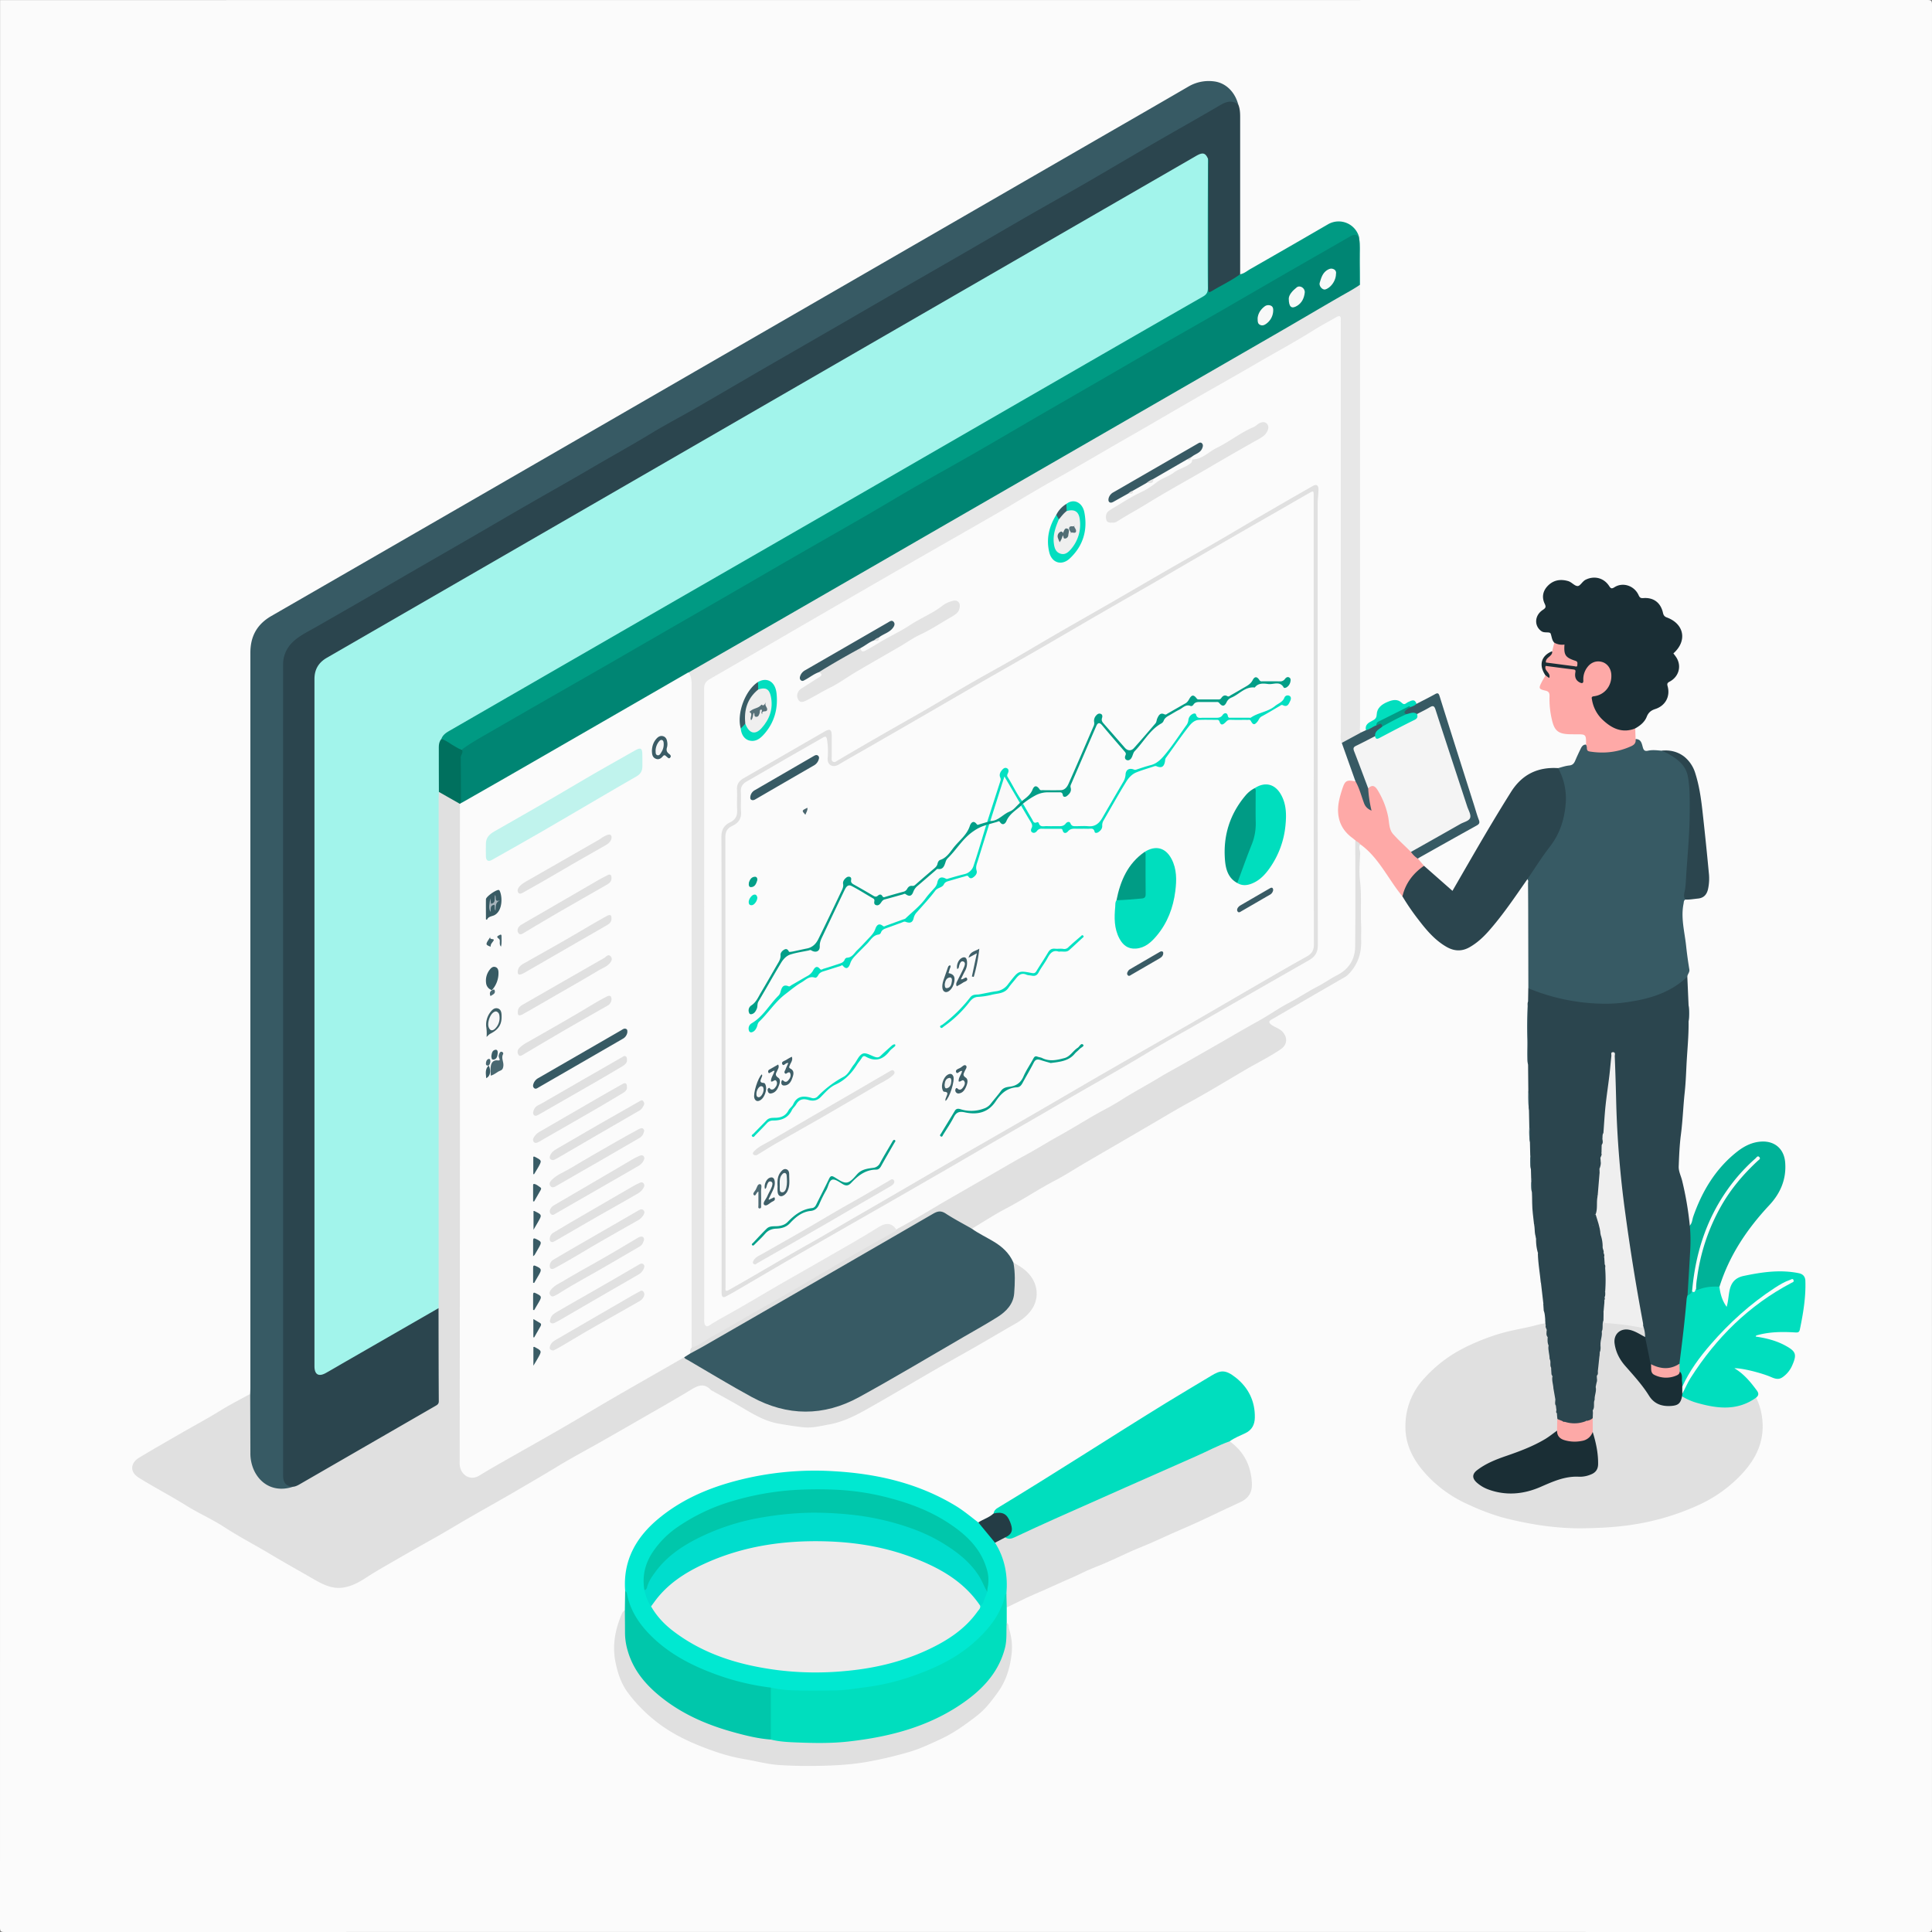 <svg xmlns="http://www.w3.org/2000/svg" viewBox="0 0 2000 2000"><rect x="0" y="0" width="2000" height="2000" fill="#808080" stroke="none"/><defs><style>.cls-1{fill:#fbfbfb;}.cls-2{fill:#2b454e;}.cls-3{fill:#375a64;}.cls-4{fill:#e0e0e0;}.cls-5{fill:#008573;}.cls-6{fill:#e7e7e7;}.cls-7{fill:#009a83;}.cls-8{fill:#00e8d1;}.cls-9{fill:#00debe;}.cls-10{fill:#1a2e35;}.cls-11{fill:#00c7ab;}.cls-12{fill:#00b298;}.cls-13{fill:#fea9a7;}.cls-14{fill:#243c45;}.cls-15{fill:#01debe;}.cls-16{fill:#fcaaa8;}.cls-17{fill:#a2f4eb;}.cls-18{fill:#00705e;}.cls-19{fill:#efefef;}.cls-20{fill:#fda9a7;}.cls-21{fill:#fca9a7;}.cls-22{fill:#f8f9f9;}.cls-23{fill:#f7f8f8;}.cls-24{fill:#f8f8f8;}.cls-25{fill:#ececec;}.cls-26{fill:#00ddcd;}.cls-27{fill:#f9fcfc;}.cls-28{fill:#fafcfc;}.cls-29{fill:#f4f4f4;}.cls-30{fill:#02debe;}.cls-31{fill:#019c86;}.cls-32{fill:#c0f3ed;}.cls-33{fill:#e1e1e1;}.cls-34{fill:#395b64;}.cls-35{fill:#3b5c66;}.cls-36{fill:#385b64;}.cls-37{fill:#496871;}.cls-38{fill:#3f6067;}.cls-39{fill:#3a5c65;}.cls-40{fill:#395c66;}.cls-41{fill:#3a5c66;}.cls-42{fill:#395b65;}.cls-43{fill:#3c5e67;}.cls-44{fill:#3a5b65;}.cls-45{fill:#406069;}.cls-46{fill:#486770;}.cls-47{fill:#496770;}.cls-48{fill:#4b6a73;}.cls-49{fill:#e3e3e3;}.cls-50{fill:#385a64;}.cls-51{fill:#02debf;}.cls-52{fill:#395c65;}.cls-53{fill:#a7b4bc;}.cls-54{fill:#f5f6f7;}.cls-55{fill:#f7f7f8;}.cls-56{fill:#029e87;}.cls-57{fill:#009b85;}.cls-58{fill:#02dfc1;}.cls-59{fill:#02dfc0;}.cls-60{fill:#009c85;}.cls-61{fill:#04a08a;}.cls-62{fill:#03e1c2;}.cls-63{fill:#03a08a;}.cls-64{fill:#03e0c1;}.cls-65{fill:#04e0c1;}.cls-66{fill:#3e5e67;}.cls-67{fill:#3f5f68;}.cls-68{fill:#3d5e67;}.cls-69{fill:#3e5f68;}.cls-70{fill:#406169;}.cls-71{fill:#3c5d66;}.cls-72{fill:#4e6b74;}.cls-73{fill:#04dfc0;}.cls-74{fill:#039e87;}.cls-75{fill:#4b676f;}.cls-76{fill:#526e75;}.cls-77{fill:#59737b;}.cls-78{fill:#4c6a72;}.cls-79{fill:#577179;}.cls-80{fill:#f9f9f9;}.cls-81{fill:#f5f6f6;}.cls-82{fill:#f4f5f5;}</style></defs><title>Asset 13</title><g id="Layer_2" data-name="Layer 2"><g id="Layer_1-2" data-name="Layer 1"><path class="cls-1" d="M.09.09Q997.76.09,1995.41,0c3.75,0,4.59.84,4.59,4.59q-.15,995.42,0,1990.82c0,3.75-.84,4.59-4.59,4.59q-995.42-.15-1990.82,0c-3.75,0-4.59-.84-4.59-4.59Q.15,997.74.09.09Z" transform="translate(0 0)"/><path class="cls-2" d="M1281.81,108.1c1.81,4.23,2,8.72,2,13.21q0,81.33,0,162.67c-.48,2.84-2.86,4-5,5.23-7,4.23-14.11,8.15-21.19,12.19-6.63,3.78-8.08,2.9-8.09-4.67q-.08-46.64,0-93.29,0-16.22,0-32.42c0-2,.19-4-.58-5.91-2.48-4.76-4.5-5.51-9.59-2.76-8.34,4.53-16.54,9.33-24.75,14.09Q1078.46,255.45,942,334,805.93,412.64,669.74,491.14q-63.59,36.79-127.24,73.49C478.11,601.7,413.85,639,349.4,676c-3.61,2.07-7.13,4.31-10.76,6.34-7.64,4.25-11.39,10.94-12.11,19.49-.14,1.66-.07,3.33-.07,5q0,350.91,0,701.82a35.41,35.41,0,0,0,.39,8c.94,4.12,3.27,5.52,7.36,4.4a30.54,30.54,0,0,0,7.15-3.54c35.52-20.77,71.26-41.16,106.91-61.71,1.82-1,3.52-2.68,6-1.88,1.59,2,1.19,4.44,1.19,6.73,0,28.79-.08,57.58.11,86.37,0,5.13-1.69,8.26-6.13,10.82q-46.08,26.54-92.13,53.09c-14.14,8.12-28.18,16.41-42.36,24.48-3.74,2.13-7.37,4.59-11.87,4.94-7.38-.77-11.05-4.62-11.37-11.94-.09-2.16,0-4.33,0-6.5q0-414.39-.11-828.8c0-17.4,7.33-29.5,22.1-37.85,25.5-14.44,50.75-29.33,76.18-43.89,40.05-22.92,79.92-46.15,119.88-69.21q37.65-21.72,75.28-43.46c26.65-15.48,53.44-30.72,80.12-46.15,33.3-19.27,66.54-38.64,99.93-57.74,32.24-18.45,64.34-37.13,96.5-55.72s64.1-36.87,96-55.51c27.34-16,54.84-31.64,82.26-47.44q43.93-25.31,87.82-50.71c35.47-20.52,71-40.83,106.46-61.44,9.79-5.7,19.56-11.44,29.45-17a24.88,24.88,0,0,1,5.92-2.63C1274.34,103.08,1278.75,103.36,1281.81,108.1Z" transform="translate(0 0)"/><path class="cls-3" d="M1281.81,108.1c-6.45-4.74-12.29-3-18.71.77-23.06,13.55-46.42,26.59-69.56,40-23.41,13.55-46.65,27.38-70.07,40.91-19.71,11.38-39.61,22.43-59.34,33.77-20,11.5-39.92,23.2-59.91,34.75Q970.16,278,936,297.56q-31.71,18.3-63.4,36.69-39.2,22.63-78.44,45.23c-24.29,14.06-48.47,28.31-72.79,42.32-15.69,9.05-31.77,17.42-47.25,26.81-20.73,12.59-42,24.28-62.87,36.55-21.47,12.6-43.21,24.74-64.78,37.17-19.29,11.11-38.48,22.38-57.74,33.53-21,12.14-42,24.19-63,36.33-17.83,10.31-35.6,20.72-53.43,31-14.38,8.32-28.83,16.51-43.21,24.82-7.61,4.4-15.7,8.23-22.58,13.59-8.21,6.4-13.43,15.25-13.43,26.16q-.07,177.22,0,354.46,0,242.48,0,485c0,7.85,2.89,11.19,10.2,11.86-1.44,3.29-4.67,3-7.28,3.16-18.75,1.08-30.71-6.81-36.62-26.21a48.49,48.49,0,0,1-1.84-14.33c.05-17,0-34,0-51,0-2.67-.11-5.36,1.48-7.73.06-2.16.17-4.32.17-6.48q0-380.37,0-760.74c0-17,6.8-29.47,21.76-38.09q218.73-126.06,437.3-252.41l401.4-231.74c36.88-21.29,73.81-42.48,110.61-63.9a41.43,41.43,0,0,1,25.88-5.44C1268.41,85.4,1278.18,94.62,1281.81,108.1Z" transform="translate(0 0)"/><path class="cls-4" d="M259,1443q.11,30.39.2,60.78a42.54,42.54,0,0,0,4,18.81c7.67,15.73,23.13,22.12,40,16.51,3.1-.22,5.67-1.82,8.25-3.3q69.48-40.1,139-80.22c2-1.16,3.81-2,3.79-5.07-.2-32.1-.21-64.21-.27-96.31-1.48-1.41-1.45-3.29-1.55-5.11-.12-2-.06-4-.06-6q0-256,0-512c0-3.16-.28-6.34.49-9.44.52-1.7,1.84-2.77,3.38-2,7.3,3.79,15.25,6.62,20.79,13.21.85,3.12.54,6.3.54,9.46q0,333.45,0,666.92c0,2.66-.12,5.34.11,8,.74,8.51,7.81,13,15.73,9.62,6.91-2.92,13.19-7.13,19.64-10.91,29-17,58.45-33.34,87.44-50.43,23.25-13.7,46.66-27.12,70-40.59,12-6.88,23.72-14.18,36.13-20.28,2.19-.46,3.82.84,5.53,1.83,21.48,12.42,43,24.74,64.36,37.44a109.06,109.06,0,0,0,47.2,14.87c25.8,2.25,49.25-3.82,71.51-17,41.1-24.4,82.7-48,124.1-71.89,5.62-3.25,11.42-6.21,16.44-10.42,8.33-7,13.62-15.33,12.89-26.76-.48-7.64.41-15.32-.51-23a2.81,2.81,0,0,1,.87-2.72c5.88,3.14,11.52,6.61,16,11.63,8.8,9.77,10.69,23.07,4.68,34.18-4.06,7.51-11,13.13-18.6,17.49-13.39,7.63-26.64,15.52-40,23.19-14.66,8.4-29.44,16.58-44.08,25-20.13,11.6-40.1,23.5-60.3,35-15.23,8.68-30.38,17.79-48,21-8.86,1.62-18,4-26.77,3.06s-17.55-2.33-26.28-3.89c-16.61-3-29.89-12.34-44-20.38-8.32-4.76-16.76-9.33-25.15-14a1.88,1.88,0,0,1-.45-.22c-7.87-8.62-14.91-3.93-22.66.75-18.17,11-36.7,21.38-55.1,32q-18.33,10.56-36.71,21c-15,8.5-30.19,16.57-44.88,25.51-14.3,8.72-28.8,17.09-43.25,25.55-15.6,9.13-31.42,17.88-47.08,26.91-14.09,8.12-27.95,16.66-42.2,24.5C432.12,1602,420,1608.93,408,1615.86c-9.6,5.51-19.31,11-28.6,17.07-8,5.27-16.74,10-26.37,10.78-10.33.86-19.52-3.86-28.37-9-14.66-8.45-29.48-16.67-44-25.37-16.17-9.72-32.94-18.36-48.79-28.68-12.43-8.08-26.21-14.06-38.79-21.93-16.16-10.12-33.11-18.84-49.27-28.93-10.78-6.73-7.57-16.1-.11-20.61,14.22-8.57,28.64-16.82,43-25.11,14.09-8.13,28.45-15.77,42.27-24.37C238.73,1453.7,249,1448.52,259,1443Z" transform="translate(0 0)"/><path class="cls-2" d="M1586.09,1245l-.08-6a5.94,5.94,0,0,1,2.86-1.88c4.2-1.2,5.23-3.62,2.19-6.35-3.24-2.92-4.89-5.21-.85-8.65.83-.72.94-2.31.86-3.69-2.51,4.52-3.08,4.67-6,1.59l-.27-9.76c-1.1-4.71.39-9.54-.7-14.25q-.16-6.83-.32-13.66c-.94-5.08.23-10.24-.65-15.32l-.35-17.67c-1-6.75.26-13.57-.66-20.33q-.14-13.44-.26-26.88c-.84-2.94-.39-5.94-.4-8.91q-.07-25.48,0-51c0-1.81-.39-3.67.39-5.43q.12-6.9.23-13.8c2.08-.91,3.9.13,5.74.83,26.46,10,53.87,14.88,82.1,13.55,22.1-1,43.53-5.54,62.84-17.26a110.05,110.05,0,0,0,9.2-6.83c1.42-1.08,2.61-2.67,4.74-2.28l1.32,29.71a76.22,76.22,0,0,1,0,16.54c.22,15.37-1.47,30.66-2.21,46-.44,9.34-.84,18.72-1.85,28-1.54,14.34-2,28.77-3.87,43.09-1.44,11-1.87,22.07-2.3,33.13-.2,5.16,2.42,9.94,3.6,14.94a337.81,337.81,0,0,1,7.88,46.2c1.89,1.75,2,4.11,2.14,6.43.66,13.31-.76,26.55-1.34,39.81-.39,8.61-1.34,17.21-1.88,25.82-2.24,20.41-4.32,40.84-6.77,61.22-.4,3.29-.61,6.6-1.8,9.74-7.58,7.55-21.77,8-31.29.93-2.27-2.75-2-6.25-2.73-9.46-1.36-6.34-2.63-12.7-3.88-19.06a114,114,0,0,0-2-11.61c-17.56-92.1-30.28-184.73-29.79-278.81-3.55,26-6.41,51.91-8.93,77.87a3.65,3.65,0,0,1-1,1.61c-1.06.86-3.19-1.6-3.74,1.76-.53,3.21,2.15,2.77,3.11,4.16.1.13.18.28.28.41.71,2,.8,3.92-.65,5.65-4.67,2.26-4.82,3.34-1.06,7.48a1.76,1.76,0,0,1,.28,1.28c-2.16,1.57-2.09,3.39-.6,5.38a3.93,3.93,0,0,1-.15,2.68c-2.14,2.66-2.65,5.46-.72,8.47a4.6,4.6,0,0,1-.32,3.47c-1.49,1.66-3.77,2-5.52,3.29-3.89,2.85-4.21,4.95-1.13,8.6.86,1,1.93,1.84,2.73,2.91,1,1.33,1.44,2.78-.12,3.92-3.56,2.61-2.23,7.23-5.67,10.86,3.73-1.47,2.84-8,8-4.61-.28,5.93.5,12-1.91,17.64-5.79,1.66-4.5,6.6-4.93,10.74-.06.59,0,.69.25.73,5.19.78,6.61,5.57,9.45,8.85a5.64,5.64,0,0,1,.4,2.1,9.14,9.14,0,0,1-1.25,3.7c-2.23,4.84-2,5.47,2.61,8.16a6.11,6.11,0,0,1,1.45,5.57c-.3.58.25-.08-.15.44-1.63,2.09-2.3,3.93,1.08,4.92a9.84,9.84,0,0,1,0,6.58c-.5,1.07-3.92,1.71-.46,3.4a3.93,3.93,0,0,1,1.83,2.74,110.91,110.91,0,0,1-.06,21.17c-.24.58-.43,1.27-1.06,1.53-1.53.62-3.7.33-3.84,2.82-.12,2.27,2.44,1.75,3.23,3.08a3.05,3.05,0,0,1,.14,2.73c-1.06,1.73-2.91,1.93-5,2.34,1.9.8,4-.67,5.09,1.33.63,2.89-.08,5.62-1,8.32a11.56,11.56,0,0,0-3.15,13.71c1,2.31,2,4.54,2,7.11.11,4.53-.85,9-1.43,13.4-2.21,2.2-2.18,4.67-.83,7.3a7.22,7.22,0,0,1-.45,3.53c-3,2.65-4.75,5.63-3.65,10,.61,2.43-1,4.4-2.92,6-1.28,1-2.84,2.2-2.13,4.1.88,2.34,2.84.75,4.34.86a1.57,1.57,0,0,1,1.24.69,7.8,7.8,0,0,1,.3,5.83c-1,2.06-5,3.65-1,6.53,1,3.92-.46,7.64-.93,11.44-3.44,3.46-6.2,7.06-2.23,11.92a3.8,3.8,0,0,1-.18,2.79,3.26,3.26,0,0,1-1.88,1.53c-4.19.86-6.39,3.23-6.06,7.65-6.81,3.33-13.78,3.18-20.85,1-2.38-1.92-.65-3.39.51-5,.66-.91,1.57-2.19-.05-2.81-1.38-.52-2,.78-2.19,2-.25,1.64-.29,3.35-2.21,4.07a6.55,6.55,0,0,1-5.34-2.55,6.75,6.75,0,0,1-.24-5.2c2.15-1.88.52-3-.88-4.14a4.9,4.9,0,0,1,.08-4.2,2.2,2.2,0,0,1,1.62-1c1.44-.14,3.53.86,3.2-2.12-.27-2.37-1.36-3.14-3.62-2.46a2.6,2.6,0,0,1-1.89-.39c-2.55-3.39-1.85-7.4-2.11-11.22,6.34-3.09,6.32-3.07,1.83-9.17-.88-1.18-1.52-2.53-2.77-3.4a2.92,2.92,0,0,1-.88-2.56c4-3.54,3.29-4.78-.73-6.69-2-2.65-1.44-5.74-1.51-8.72,4.92-3.58,1.19-8.74,2.24-13.07.4-1.61-2.7-.25-3.49-1.73a9,9,0,0,1-1.12-8,1.45,1.45,0,0,1,.22-.43c5-4.38,5-4.38-.94-7.3a4.78,4.78,0,0,1-1-4.79c.85-1.74,3.23-1.69,4.14-3.52-.67-1.84-2.8-1.48-4-2.56-.31-3.07-.4-6.18-1.47-9.13,2.12-2.78,4.09-5.55-.54-7.86q-1.23-10.59-2.45-21.17c.43-2.57,1.89-4,4.68-3.84-.53-1.88-1.88-2.73-2.65-4s-1.5-2.85-.21-4.11c4.54-4.46,1.75-10.22,2.71-15.3.28-1.49-1.44-2.91-3.45-2.85-1.48.05-3,.4-4.22-.88a48,48,0,0,1-1.91-15c.37-.41,1.39-.29,1.17-1-.15-.53-1-.52-1.53-.86-1.32-3.93-.83-8.1-1.59-12.1,4.11-3.15,3.23-7.23,1.79-11.14-1.52-4.13-1.77-7.94,1.33-11.69A3.7,3.7,0,0,1,1586.09,1245Z" transform="translate(0 0)"/><path class="cls-5" d="M1406.81,245.06c.08.58.17,1.16.25,1.74.87,11.94.17,23.89.38,35.84.06,3.49,0,7,0,10.46.54,3.57-2.07,4.94-4.54,6.38-14.82,8.64-29.73,17.11-44.57,25.71-32.71,18.95-65.31,38.1-98.09,56.91q-74.31,42.66-148.49,85.53-55.2,31.78-110.33,63.69-68.61,39.52-137.21,79.08-55.83,32.21-111.63,64.44c-13,7.5-25.84,15.19-39.09,22.19q-59,33.66-117.72,67.74-56.24,32.44-112.5,64.83c-2.13,1.22-4.7,4-7.24.25-1.21-11.45-.33-22.93-.52-34.39-.11-6.14-.58-12.34,1.62-18.28,2.4-4.18,6.21-7,10.22-9.26,21.1-11.73,41.82-24.11,62.83-36,19.55-11.08,38.86-22.61,58.37-33.75,24.87-14.2,49.63-28.58,74.44-42.87q41.32-23.81,82.58-47.75c27.38-15.85,54.87-31.49,82.26-47.33q43-24.87,86.09-49.68c19.89-11.5,39.86-22.84,59.72-34.38,22.74-13.22,45.62-26.21,68.36-39.43q42.54-24.75,85.22-49.22c39.81-22.95,79.71-45.75,119.47-68.78,35.72-20.7,71.66-41,107.22-62,7.72-4.56,15.52-9.06,23.49-13.2C1402.07,241.08,1403.84,241.44,1406.81,245.06Z" transform="translate(0 0)"/><path class="cls-4" d="M1649,1463c-.06-1-.12-2-.19-3-.4-3.86-1-7.75,2-11-.37-4.39,2.08-8.56,1.06-13-1.44-2-.33-3.52,1-5,.91-2.29-.14-4.66.27-7-.59-7.2-.81-14.35,2.75-21l.23-3.65c1-2-1.23-4.46.78-6.37-.57-4.93,1.94-9.61,1.23-14.56.69-2,.31-3.82-.19-5.77s-.6-4.23,1.36-5.82c4,2,8.37,1.82,12.62,2.16,9.8.76,19.4,2.92,29.17,3.82A33.75,33.75,0,0,1,1703,1384c-2.42.85-4.16-.72-5.94-1.81a32.9,32.9,0,0,0-10.6-4.23c-8.3-1.75-14.49,4-13.57,12.36a38.87,38.87,0,0,0,9.56,21.56c9.46,10.94,18.91,21.84,27.12,33.8,5.25,7.67,16.27,10.4,25.06,7.44,3.93-1.32,4-5.52,6.69-7.66,2.35-.58,4.16.84,6.13,1.66,15.78,6.56,32,10.28,49.2,7.45a42.94,42.94,0,0,0,15.35-5.73c1.8-1.09,3.51-2.68,5.94-2a64.45,64.45,0,0,1,6.17,20.73c3.19,24.33-6.5,43.52-22.93,60.36a141.13,141.13,0,0,1-41.53,29.48,256.59,256.59,0,0,1-67.75,20.65c-17.74,2.87-35.55,3.78-53.49,4-25.82.34-51-3.44-76-9.39-15.54-3.69-30.3-9.47-44.6-16.19a131.49,131.49,0,0,1-38-26.58c-15.27-15.54-26.08-33.39-24.86-56.56a71.85,71.85,0,0,1,18.43-45.37,140.22,140.22,0,0,1,40.53-31.75,223.71,223.71,0,0,1,39.1-15.72c12.38-3.7,25.15-5.39,37.56-8.79a67.32,67.32,0,0,1,9.31-1.81,1.45,1.45,0,0,1,.34,2c-.71,1.86.59,3.34,1,5a7.55,7.55,0,0,1,.92,7c-.09,3.06-.41,6.13,1,9,1.78,4.56,3.4,9.13,1.07,14,1.66,2.84-.14,6.27,1.58,9.1,2.17,2.17,2,4.5.42,6.9l.92,2c1.75,4.22,3.3,8.45,1.08,13l1.92,11a5.57,5.57,0,0,1,.47,6.12c.2,1.62.41,3.25.61,4.88a2.82,2.82,0,0,1,.45,3.11c.17,2,.34,3.89.52,5.84,2.19,3.61,1.43,7.46.88,11.28-.87,2.52-3,3.93-5,5.44-13,9.77-27.8,15.71-43,20.86a189.9,189.9,0,0,0-29.31,12.69c-3.77,2-8.43,4-8.5,9-.07,5.18,4.61,7.33,8.48,9.6,12.64,7.44,26.32,7.34,40.24,5.46a70,70,0,0,0,22.77-7.1c10.47-5.35,21.36-9.25,33.47-8.65a37.85,37.85,0,0,0,12.78-2.06c5.71-1.72,7.23-4.23,7.65-10.18.83-11.72-2.66-22.75-5-34-.27-4.39-.08-8.78-.08-13.17A6.74,6.74,0,0,1,1649,1463Z" transform="translate(0 0)"/><path class="cls-3" d="M1746.72,1011.05c-16.81,16.07-37.72,22.65-60,26a154.66,154.66,0,0,1-22.23,2,209.13,209.13,0,0,1-82.34-16q-.07-35.1-.15-70.22c0-12.79-.07-25.57-.19-38.36,0-1.39.68-3-.73-4.18.48-5.29,4.52-8.63,7.19-12.63,7.66-11.45,15.64-22.69,23-34.3,4.83-7.6,5.77-16.54,7.29-25.2a64,64,0,0,0-5.53-39.76c-.5-1-1-2.13-.09-3.24,3.84-1,7.64-2.35,11.54-2.73,3.63-.36,5.06-2.32,6.28-5.24,1.72-4.11,3.65-8.14,5.58-12.16,1.11-2.29,2.53-4.34,5.53-4.24,3.06,6.89,9.07,6.83,15.33,6.89a76.7,76.7,0,0,0,23.52-3.6c5.14-1.58,10-3.64,12.41-9,5.71-.08,6.43,4.61,7.48,8.44.89,3.23,2.07,4.33,5.48,3.58,4.56-1,9.25-.39,13.88,0,13.42,1.72,29.89,15.24,30.48,36.79a640.16,640.16,0,0,1-1.78,69.67c-1.15,14.07-2,28.17-3.3,42.24-.16,1.82,0,3.67-.7,5.42-1.77.94-1.54,2.66-1.86,4.28-3,14.89,1.17,29.35,2.69,44,.85,8.07,2,16.12,3.31,24.12C1749.31,1006.58,1746.84,1008.41,1746.72,1011.05Z" transform="translate(0 0)"/><path class="cls-3" d="M1049.07,1307c2,10.57,1.62,21.29.81,31.85-.85,11.14-8.21,18.79-17.18,24.47-11.1,7-22.6,13.4-34,20-36.42,21.09-72.51,42.78-109.4,63-36.66,20.12-74.26,19.89-111.08-.12-22.35-12.15-44.1-25.43-66.09-38.24-1.39-.81-3.1-1.28-3.93-2.89,1.12-3.06,4.4-3.44,6.5-5.28,28.26-15.94,56.28-32.28,84.39-48.48q71.34-41.12,142.69-82.22,13.41-7.72,26.81-15.46c2.73-1.57,5.17-1.75,7.94-.11,8.73,5.16,17.58,10.14,26.25,15.41,1.28.78,2.63,1.48,3.23,3,7,5,14.8,8.67,22.16,13.07C1037.24,1290.36,1044.78,1297.09,1049.07,1307Z" transform="translate(0 0)"/><path class="cls-6" d="M713,696q46.37-26.61,92.73-53.23Q889.66,594.43,973.5,546L1165,435.58q80.2-46.24,160.39-92.51c20.6-11.9,41.05-24.05,61.67-35.91,6.72-3.87,13.58-7.49,20-11.84a.7.7,0,0,1,.73-.54c0,3.8.16,7.6.16,11.4q0,222.71,0,445.42c0,2.2-1,4.71,1.22,6.56-2.78,4.5-7.81,5.74-12,8.06-2.77,1.52-5.4,4-9.09,3-1.43-1.26-1.27-3-1.36-4.64-.2-3.66-.23-7.32-.23-11q0-207.73,0-415.46c0-9.77-.08-9.89-8.3-5.07-24.86,14.57-49.86,28.91-74.79,43.37-32.56,18.89-65.26,37.55-97.84,56.41Q1151.3,464.27,1097,495.6c-43,24.78-86.1,49.43-129,74.35-27.08,15.72-54.27,31.27-81.34,47-32.82,19.1-65.87,37.85-98.73,56.89-17.14,9.94-34.48,19.56-51.45,29.82-4.43,2.67-6,6-6,11q.12,324.46.07,648.94c0,.83,0,1.66,0,2.49.34,4.74,1.48,5.44,5.49,3.07,17.06-10.09,34.34-19.8,51.5-29.71q46.31-26.76,92.71-53.34c10.13-5.79,20-11.93,30.21-17.65,9.76-5.48,10.68-5.37,17.6,3.54,1,3.19-1.63,4-3.54,5.1-19.63,11.57-39.51,22.7-59.27,34-24.51,14.08-48.79,28.58-73.39,42.5-22.28,12.61-44.5,25.32-66.48,38.44a36,36,0,0,1-6.27,3.06c-2,.72-3.62.4-4.27-2-.74-3.47-.46-7-.46-10.47q0-333.45.06-666.88C714.42,709.18,713.48,702.63,713,696Z" transform="translate(0 0)"/><path class="cls-7" d="M1406.81,245.06c-2.71-2.61-5.57-2.38-8.65-.61q-21.08,12.15-42.21,24.24-19.2,11-38.38,22.09c-19.55,11.29-39.07,22.66-58.64,33.91-20.86,12-41.8,23.85-62.66,35.84-16.53,9.49-33,19.1-49.49,28.64q-32.31,18.68-64.63,37.31c-24.27,14.08-48.44,28.33-72.77,42.32-20.85,12-41.91,23.59-62.76,35.58-17.4,10-34.57,20.44-52,30.49-24.26,14-48.65,27.86-72.94,41.84-19.72,11.35-39.36,22.81-59.06,34.19q-31.21,18.06-62.48,36-35.28,20.37-70.55,40.73c-23.32,13.41-46.7,26.71-70,40.1q-26.79,15.38-53.53,30.83c-9.55,5.5-19.18,10.86-28.05,17.46-1.47,1.17-2.92.42-4.14-.31-5.8-3.48-11.93-6.42-17.21-10.73-.74-2.37.91-3.73,2.26-5.16a32.09,32.09,0,0,1,7.64-5.59q74.63-43.17,149.37-86.14,62.1-35.88,124.27-71.64,60.19-34.66,120.4-69.34Q915.8,495.28,971,463.47q65-37.44,129.9-74.88,59.13-34,118.17-68.21c7.64-4.43,15.19-9,23-13.09,5.2-2.69,6.71-6.28,6.68-12-.22-41.33-.14-82.66-.06-124,0-2.42-1.17-5.35,1.75-7.14.84,1.92.43,3.95.43,5.92q0,63.9,0,127.81c0,5.34.12,5.49,4.74,2.75,9.38-5.57,19.3-10.25,28.15-16.71,4.08-.65,7.11-3.42,10.5-5.36q40.37-23.07,80.58-46.42A21.9,21.9,0,0,1,1406.81,245.06Z" transform="translate(0 0)"/><path class="cls-8" d="M647.18,1646.94c-2.46-31.71,11.45-55.92,35.09-75.34,28.28-23.23,61.58-35.33,96.92-42.7a321.21,321.21,0,0,1,84.36-5.87c44.42,2.58,86.94,12.34,125.55,35.68,8.41,5.08,15.88,11.4,23.65,17.33,4.46,3,7.76,7.14,11,11.29,2.57,3.26,5,6.64,7.61,9.87,10.73,16,13.59,33.79,11.44,52.62-2.32,5.69-3.64,11.73-6.35,17.28-10.13,20.76-26.46,35.7-45.58,47.75-24.81,15.62-52.17,24.67-80.72,30.73-29.42,6.24-59.16,6.24-88.94,5.61a130.74,130.74,0,0,1-23.26-2.65c-23.6-3.48-46.67-9-68.73-18.29-22.27-9.38-42.79-21.45-59.53-39.24-9.72-10.33-16.94-22.1-20.91-35.82C648,1652.45,648.62,1649.5,647.18,1646.94Z" transform="translate(0 0)"/><path class="cls-4" d="M716,1395c8.43-2.47,15.12-8.2,22.67-12.3,14.41-7.82,28.5-16.26,42.73-24.42s28.28-16,42.32-24.2c20.08-11.69,40-23.64,60.12-35.3,13.78-8,27.72-15.7,41.6-23.51A4.77,4.77,0,0,0,928,1273c-.15-2.46,2-2.79,3.48-3.66,13.56-8.09,27.37-15.74,40.85-24,12.75-7.8,25.85-15.13,38.89-22.49,11.6-6.55,23-13.44,34.71-19.81,15.93-8.7,31.34-18.26,47.23-27,13.39-7.38,26.32-15.67,39.7-23.1,19.51-10.83,38.57-22.44,58-33.46q35.42-20.1,70.7-40.42,40.46-23.29,80.87-46.69c14.56-8.41,29.06-16.92,43.59-25.36,10.46-6.09,15.5-16,15.57-27.92.2-33.83.06-67.66.09-101.49,0-2.46-.46-5,.9-7.34,3.22-.8,5,.57,5.48,3.72-2,3.19.11,6.4,0,9.62-.45,9.29-1.3,18.85-.22,27.85,1.82,15.17.49,30.23,1.16,45.31.25,5.65-.09,11.33.07,17,.39,13.93-4,25.94-14.06,35.7a24.16,24.16,0,0,1-5,3.22q-15.24,8.85-30.5,17.65-17,9.86-34,19.76c-3,1.74-5.94,3.55-9,5.19-3.74,2-2.85,3.8,0,5.79,3.67,2.54,8.14,3.68,11.31,7.18,5.37,6,4.74,13.33-1.93,17.86-11.7,8-24.42,14.16-36.6,21.29-19.62,11.5-39,23.44-59,34.25-10,5.45-19.89,11.33-29.7,17.09-26.13,15.35-52.37,30.52-78.54,45.8-9.88,5.76-19.45,12.1-29.57,17.37-17.36,9-33.58,20-50.91,29.06-12.15,6.37-23.67,13.94-35.47,21-9.06-5.2-18.37-10-27.11-15.72-4.78-3.11-8.22-2.57-12.88.12q-118.24,68.48-236.68,136.62c-4.74,2.73-9.58,5.26-14.38,7.89C712.43,1398.33,712.84,1396.4,716,1395Z" transform="translate(0 0)"/><path class="cls-4" d="M1041.83,1650c1.61-18.88-1.48-36.72-11.78-53,2.33-3.76,6.36-4.66,10.14-6,4.27.91,8-.2,12-2,29.69-14,59.81-27,89.79-40.27,31.81-14.12,63.76-27.91,95.41-42.39,9.24-4.22,18.44-8.51,27.69-12.71,2.4-1.1,4.83-3.26,7.89-1.6,15.08,10.83,22.3,25.77,23,44.08.37,9.2-3.9,15.23-12.27,19.05-19.86,9-39.36,18.93-59.44,27.45-15,6.35-29.49,13.62-44.63,19.6-9.33,3.69-18.43,8.31-27.64,12.39-6.73,3-13.56,6-20.49,8.64-7.23,2.77-14.08,6.6-21.25,9.68-13.53,5.8-26.84,12.14-40.4,17.88-9.44,4-18.4,8.94-27.71,13.18C1038.77,1659.38,1041.25,1654.65,1041.83,1650Z" transform="translate(0 0)"/><path class="cls-9" d="M1273,1492c-11.83,4.21-22.87,10.21-34.34,15.26q-73.21,32.28-146.3,64.84c-14,6.25-28,12.7-41.92,19.24-3.4,1.6-6.5,2.35-9.81.16-.45-1,.34-1.5.93-2,4.7-4.12,5.39-8.08,2.5-14.54-2.72-6.06-6.53-8.29-12.82-7.46-1,.14-2,.3-2.66-.74.31-2.74,2-4.48,4.23-5.8,58.73-35.47,116.25-72.9,174.67-108.88,15.37-9.47,31-18.58,46.43-27.93,9.31-5.63,14.33-6.82,25.36,1.94,13.06,10.36,20.1,24.47,19.72,41.56-.16,7-2.87,12.64-9.77,15.94C1283.69,1486.2,1278,1488.43,1273,1492Z" transform="translate(0 0)"/><path class="cls-10" d="M1609,665.32c-2.56-2.65-2.59-6.22-3.74-9.33-.88-2.4-6.29-.35-9.41-2.48-7.83-5.34-7.51-16.36,1.22-22.1,3-2,3.62-3,1.94-6.53-3-6.35-2-12.76,2.86-18,5.92-6.37,13.29-7.7,21.46-5.34,3.74,1.08,6.73,5.19,9.86,5.13,2.65,0,4.86-4.85,8.22-6.52,9-4.45,18.91-2,24.43,6.56,1.67,2.59,2.61,3,5.45,1.19,8.72-5.57,20.61-1.6,25,8.23,1.14,2.56,2.18,3.26,5,3,10.55-.76,17.85,4.79,20.19,15.17.57,2.55,1.47,3.93,4,4.88,18.1,6.64,21.39,24.33,6.81,37.21,1.09,1.49,2.32,2.94,3.29,4.55,5.32,8.86,2.3,19.65-7.16,24.67-2.42,1.29-2.82,2.17-2.09,4.83,2.9,10.58-2.36,20.2-12.87,23.57-4.3,1.38-7.07,3.63-8.75,7.93-2.21,5.65-6.87,9.26-12,12.17-5.39,5.22-12,4.12-17.87,2.22-14-4.57-23.46-14.21-27.57-28.61-1.52-5.32-.56-6.84,4.6-8.28a20.27,20.27,0,0,0,14.39-22.74c-.94-5.4-4.25-9-9.13-10a12,12,0,0,0-13.28,5.74c-2,3.3-3.59,6.75-3.66,10.76,0,1.81-.17,3.83-2.34,4.54s-3.84-.45-5.38-1.84a9,9,0,0,1-2.92-7.16c0-2.48-.88-4.14-3.56-4.55-8-1.24-16.08-2-24.25-3.21.09,2.66,1.87,4,2.58,5.77s1.3,4-.46,5c-2.1,1.21-3.13-.92-4-2.58-7.22-10.58-4.53-20.38,6.86-25,2.17,3-.55,4.5-2,6.31-2.82,3.55-2.69,4.43,1.6,4.86,8.06.8,16,2.5,24.22,2.63.35-2.55-1.48-2.67-2.76-3.14-6.3-2.3-9.85-6.66-10-13.44,0-2.19-.93-3-2.91-3.12C1612.59,668.14,1610.37,667.56,1609,665.32Z" transform="translate(0 0)"/><path class="cls-2" d="M1612.93,795.15A64.65,64.65,0,0,1,1620.8,832c-1.32,16.24-6.09,31.24-16.36,44.47-8.39,10.82-15.65,22.51-23.41,33.82-12.75,18.26-25.16,36.79-39.94,53.53-5.75,6.5-12.06,12.33-19.7,16.69-8.24,4.7-16.12,4.21-24.09-.39-11.94-6.91-20.63-17.2-28.84-27.94a239,239,0,0,1-16.64-24.24c-.91-1.62-.41-3.25.09-4.8a49.47,49.47,0,0,1,19-25.85,4.66,4.66,0,0,1,3.22-1l29.45,25.93c7.83-13.56,15.52-26.93,23.26-40.26,12.1-20.83,24.41-41.53,37.23-61.94C1575.5,801.76,1591.76,793.82,1612.93,795.15Z" transform="translate(0 0)"/><path class="cls-9" d="M1041.83,1650l.33,14v16a50.22,50.22,0,0,1,.61,20.78c-3.32,19.49-13.34,35.21-27.41,48.76-24.11,23.23-53.67,36-85.2,45.15-34.82,10.09-70.49,11.86-106.42,10.56a174.45,174.45,0,0,1-20.87-1.93c-2.34-.37-4.65-.74-5.83-3.23-1.15-4.06-.62-8.21-.65-12.32-.07-11.23,0-22.46,0-33.69,0-2.45-.24-5,1.6-7.06a123.44,123.44,0,0,0,24.57,2.85c13.65.45,27.32.21,41,.09,10.79-.09,21.41-1.94,32.08-3.29a238.1,238.1,0,0,0,47.29-11c24.58-8.44,48-19.29,67.48-37.34,10-9.25,18.75-19.2,24.65-31.49,2.22-4.62,4.35-9.32,5-14.49A3.14,3.14,0,0,1,1041.83,1650Z" transform="translate(0 0)"/><path class="cls-9" d="M1817.89,1446.86c-19,13.71-39.55,11.47-60.35,5.62a61.29,61.29,0,0,1-16.29-7c-1.53-.89-.82-2-.34-3.13,7.76-17.9,18.53-33.84,31.32-48.5,21.49-24.63,45.44-46.36,73.74-63a35.06,35.06,0,0,1,4-2c1.35-.57,2.88-.88,4-2.47-5.8,1-10.35,4.16-14.78,7.1-35.62,23.7-66.25,52.49-89.33,88.82a120.78,120.78,0,0,0-6.58,11.77c-.46,1-.67,2.4-2.35,2-1.89-1.82-1.39-4.21-1.49-6.43-.14-3.06.25-6.2-1.45-9a11.14,11.14,0,0,1,.53-8.87c2.9-22.4,5.58-44.83,7.51-67.35a22.27,22.27,0,0,1,.83-3.36,13.94,13.94,0,0,1,4.57-4.5c2-.36,2.68-3.14,5.06-2.91,5.85-.85,11.39-3.37,17.43-3,2.09.13,4.34-.38,6,1.43.91,7.29,2.82,14.21,7.51,20.77,1.78-6.17,1.85-12.09,3.18-17.8,1.87-8,6.32-12.47,14.4-14.2,18.92-4,37.84-6.77,57.13-2.84,4.29.88,6.62,3.51,6.77,7.91.57,17-2.24,33.68-5.69,50.27-.61,3-1.91,3.34-4.8,3.16-13.11-.82-26.21-.75-39,2.75-.79.21-1.67.23-1.91,1.52,11,1.62,21.59,4.24,31.33,9.69,10.26,5.73,11.33,8.82,6.67,19.63a28.78,28.78,0,0,1-6.63,9.8c-5.53,5.21-8.41,5.87-15.35,2.83-10-4.37-30.73-9.56-38.09-9.15,9.77,5.78,16.56,14,23,22.72C1820.86,1442.26,1820.78,1444.47,1817.89,1446.86Z" transform="translate(0 0)"/><path class="cls-4" d="M798,1800.79c8.9,2.23,18.05,2.66,27.11,3,17.6.68,35.27,1,52.81-.94,44.23-4.92,86.49-16,123-42.87,18.92-13.94,33.8-31.09,39.6-54.76,2-8.39,1-16.86,1.62-25.28,2.68,1.34,1.65,4.14,2.37,6.23a61.18,61.18,0,0,1,2.57,27.06c-1.63,13.58-5.58,26.71-13.9,38.31-6.52,9.09-13.17,17.87-22.06,24.73-11.79,9.1-23.77,17.76-37.45,24.1-11.26,5.21-22.45,10.51-34.37,13.82a425.24,425.24,0,0,1-42.55,9.84c-19.77,3.33-39.63,4-59.61,4.07-9.94.05-19.92-.29-29.75-.88-12.4-.75-24.62-4.13-36.95-6.2a187.63,187.63,0,0,1-30.27-7.85c-16.06-5.57-31.86-12.06-46.5-21a157.87,157.87,0,0,1-43.17-39.23c-7.44-9.72-11.13-21-13.44-32.82-3.38-17.2-.13-33.55,6.61-49.42a8,8,0,0,1,3.18-3.74c2.11,1.8,1.41,4.29,1.5,6.53.38,8.64-.62,17.31.8,25.93,2.76,16.64,10.32,30.77,21.75,43,19.72,21.13,44.33,34.29,71.14,43.93,16,5.77,32.57,9.56,49.35,12.42C793.68,1799.15,796.07,1799.29,798,1800.79Z" transform="translate(0 0)"/><path class="cls-11" d="M798,1800.79c-12.39-.89-24.43-3.75-36.35-7-26.87-7.2-52.29-17.69-74.54-34.76-17.13-13.15-31.16-28.75-37.3-50.16a66.64,66.64,0,0,1-2.8-18.06c0-8-.11-16-.16-23.94q.15-10,.31-20a3.9,3.9,0,0,1,1.83,2.8c3,15.83,11,29,21.9,40.57,19.26,20.42,43.29,33.21,69.26,42.73A254.71,254.71,0,0,0,798,1747Z" transform="translate(0 0)"/><path class="cls-12" d="M1751.62,1336.94a7.9,7.9,0,0,1-4.69,4c.89-14.87,1.85-29.73,2.65-44.6a174.88,174.88,0,0,0-.27-27.75c2.51-2.49,2.44-6,3.5-9.07,9.18-26.36,23.07-49.57,45.21-67.12,7.6-6,16.14-10.39,26.26-10.68,13.41-.38,22.59,8,23.71,21.44,1.46,17.38-4.82,32-16.34,44.36-23.05,24.64-41.45,52-51.63,84.44-7.24-.36-14.34.13-21.19,2.81-.94.37-2.58,1.56-3-.8-1.67-1.84-1.29-4.08-1-6.18,5.14-41.48,20.07-78.79,47.66-110.59,5.12-5.89,11.1-11,16.22-16.9-9,6.35-15.9,14.7-22.69,23.15-24.14,30-37,64.65-41.91,102.6C1753.63,1329.73,1754.41,1333.79,1751.62,1336.94Z" transform="translate(0 0)"/><path class="cls-13" d="M1599.93,699.17l3.8,2.73c2.16-5.54-5.69-7.28-3.65-12.55,9.4,1.22,19.06,2.55,28.74,3.68,2.65.32,2.17,1.7,1.9,3.47-.66,4.33.53,7.94,4.69,10,2.22,1.12,3.84,1,3.65-2.19a20.4,20.4,0,0,1,4.12-13.55c3.69-5,9.14-7.07,14.89-5.6,5.41,1.38,9.3,6.27,9.89,12.44,1.12,11.77-6.56,21.86-18.06,23.18-3,.34-2.11,2.06-1.91,3.39A36.68,36.68,0,0,0,1660,746c9.37,8.57,19.94,13.15,32.78,8.08q.18,5.49.37,11c.53,3.62-1,5.76-4.36,7.3-13.87,6.36-28.28,8-43.24,5.55-4.57-.73-1.7-5.16-3.66-7.17,0-10.65,0-10.64-10.38-10.62-2.83,0-5.67,0-8.49-.14-9.78-.61-13.63-3.77-16.07-13.24a93.22,93.22,0,0,1-2.89-26.13c.1-3.47-1-5-4.44-5.74-6.59-1.48-6.91-2.48-3.85-8.39C1597,704,1598.53,701.62,1599.93,699.17Z" transform="translate(0 0)"/><path class="cls-13" d="M1474.12,896.24c-11.24,7.88-19.2,18.08-22.3,31.69-6.66-8-12.2-16.83-18.07-25.41-7.3-10.68-15-21-25.72-28.58-1.23-1.89-3.33-2.68-5.06-3.94-9.63-4-15.18-11.55-17.85-21.19-3.59-13,0-25.29,5.18-37.13,2.19-5,6.1-5.85,12.74-3.78,2.36,1.07,3.18,3.26,4,5.48,2,5.81,4.28,11.53,6.41,17.29,1,2.73,2.38,5.09,5.25,6.37.28.49.5-.72.14-.16-3.61-6.52-3.06-13.7-3.3-20.76,3.29-4.53,5.6-4.81,9.59-1.19a19,19,0,0,1,4.07,5.61c5,9.66,8.89,19.65,10.15,30.55.73,6.3,3.08,11.7,8,16.06s9.25,9.07,13.78,13.68c2.09,2.78,5.42,4.53,6.64,8Z" transform="translate(0 0)"/><path class="cls-2" d="M1744.66,931.21c-2.44-3.23-.91-6.92-.37-10.06,1-5.91,1-11.89,1.42-17.76,1.51-21.12,3.42-42.22,3.46-63.46,0-12.07.3-24.09-1.85-35.95s-11-18.33-20.72-23.88a70.94,70.94,0,0,0-6.64-3c8.93-1,17.36,1.1,24.15,6.66A35.27,35.27,0,0,1,1755,800.62c4,12.59,5.89,25.59,7.35,38.64q3.59,32,6.59,64a51.67,51.67,0,0,1-.84,17.38c-1.39,5.63-4.5,9-10.54,9.56C1753.25,930.63,1749,931.45,1744.66,931.21Z" transform="translate(0 0)"/><path class="cls-3" d="M1467.74,888.86a24.92,24.92,0,0,1-7.07-6.92c.28-2.46,2.52-2.9,4.15-3.86,16.75-9.89,34-18.88,50.8-28.7,5.44-3.19,5.39-3.17,3.58-8.93-10.85-34.59-22.92-68.78-33.79-103.36-.49-1.55-.67-3.26-1.86-4.69-5.82,1.94-10.67,6.12-16.76,7.41-3.62-.72-7.2.17-10.8.31-3.63-1-3.33-3.15-1.49-5.55,1.12-1.48,2.85-2.2,4.47-3,2.47-1,4.69-2.55,7.39-2.94,6.34-3.29,12.75-6.45,19-9.93,2.92-1.64,3.88-1.3,4.93,2.07,11.8,37.71,23.8,75.35,35.75,113,1.61,5.07,3,10.2,4.92,15.16,1.14,3,.17,4.28-2.42,5.72-19.63,10.86-39.17,21.87-58.73,32.85C1469.08,887.89,1468.42,888.4,1467.74,888.86Z" transform="translate(0 0)"/><path class="cls-3" d="M1416.33,816.06a129.61,129.61,0,0,0,3.49,23.12c-4.29-1.9-6.44-4.21-7.77-7.72-2.85-7.55-4.74-15.48-8.81-22.56-1.73-1-2.14-2.88-2.79-4.58-3.63-9.47-7-19-10.46-28.58-.77-2.11-2.08-4.26-1-6.69l20.17-10.89,4.81-2.25a37.74,37.74,0,0,1,10.6-6.28c2.77-.91,5.87-3,7.1,1.88-.18,2.09-1.88,3.06-3.24,4.21a15.5,15.5,0,0,0-4.65,6.9,151.44,151.44,0,0,1-17.49,9.6c-3.2,1.48-4,3.34-2.67,6.72,4,10.25,7.77,20.56,11.6,30.86C1416,811.83,1417,813.79,1416.33,816.06Z" transform="translate(0 0)"/><path class="cls-14" d="M1028.53,1566.75c9.14-2.06,13.83.17,17.16,8.86,2.31,6,3.92,11.85-5.11,15.9l-10.53,5.5-17.3-21C1017.83,1572.64,1024,1571,1028.53,1566.75Z" transform="translate(0 0)"/><path class="cls-15" d="M1424.82,750.87c-3.78,1.3-6.79,4.23-10.8,5-1.29-5.53,2.59-7.76,6.49-9.71,2.84-1.42,4.49-2.76,4.65-6.52.29-6.93,5.39-10.6,11.31-13.06,5.06-2.1,10.28-3.36,14.76,1.1,2.82,2.82,4.47-.09,6.47-.92,3.41-1.43,6.81-3.81,8.66,1.81-1.71,1.9-4.06,2.63-6.36,3.45-8.19,3.15-15.63,7.83-23.49,11.65C1432.41,745.69,1427.75,746.92,1424.82,750.87Z" transform="translate(0 0)"/><path class="cls-16" d="M1609,665.32a16.65,16.65,0,0,0,10.54,1.92c-.76,10.9.89,13.45,11.42,16.86,2.7.88,1.89,2.85,1.87,4.44,0,2.25-1.89,1.28-3,1.14-9.86-1.25-19.71-2.57-29.53-3.87-.6-5.53,7.18-6.16,6.52-11.6Z" transform="translate(0 0)"/><path class="cls-2" d="M1592,1297c2.47,1,5.2-2.56,7.44.27,1.2,1.53,3,3.71,2.23,5.3-1.27,2.59-.7,5-1,7.54a9.25,9.25,0,0,0,0,3.85,2.82,2.82,0,0,1-.31,2.31c-2.46,2.68-2.54,2.65,0,5.73.88,1,1.92,2,1.1,3.5-1.07,1.9-1.83-.19-2.75-.34-2.25-.36-2.5,1.85-3.71,2.81C1594.12,1317.61,1592.16,1307.38,1592,1297Z" transform="translate(0 0)"/><path class="cls-2" d="M1585.09,1220c2.88,2.27,4.48,1.64,4.27-2.09-.08-1.41.11-2.5,1.49-2.52a1.85,1.85,0,0,1,1.79,2.76c-1.18,2.3.49,5.88-3.43,7-1.83.54-.63,1.76.29,2.53a28.16,28.16,0,0,1,3.39,2.84c1.71,2,1.31,4.41.74,6.61s-2.51.61-3.8.87-2.55.63-3.82,1c-.06-1.59-.11-3.18-.17-4.77-1-3.69.18-7.51-.66-11.2Z" transform="translate(0 0)"/><path class="cls-2" d="M1586.09,1245h6.64c-3.51,4.21-3.3,8-1.24,12.25,2.48,5.09.79,9.73-3.39,10.75C1587.3,1260.32,1586.12,1252.7,1586.09,1245Z" transform="translate(0 0)"/><path class="cls-3" d="M1581.87,1036.84v65.29c-1.45-8.52-.41-17.13-.7-25.69A344.3,344.3,0,0,1,1581.87,1036.84Z" transform="translate(0 0)"/><path class="cls-7" d="M1407.78,294.78c-.25.17-.5.35-.73.54q0-24.26,0-48.52c1.18,7.21.35,14.47.51,21.71C1407.76,277.26,1407.72,286,1407.78,294.78Z" transform="translate(0 0)"/><path class="cls-2" d="M1600.12,1372l-.34-2-.22-3.84c.82,0,1.65-.1,2.47-.12,1.74,0,3.49.18,3.72,2.31.2,1.86-1.27,2.44-2.82,2.8C1602,1371.31,1601.06,1371.67,1600.12,1372Z" transform="translate(0 0)"/><path class="cls-2" d="M1597.55,1349.11c1.68.09,3.93-.95,4.31,1.91s-.38,5.32-3.77,6Z" transform="translate(0 0)"/><path class="cls-3" d="M1582.14,1129c1.7,6.73.72,13.55.66,20.33A123.27,123.27,0,0,1,1582.14,1129Z" transform="translate(0 0)"/><path class="cls-3" d="M1748.06,1057.3q0-8.27,0-16.54A61.48,61.48,0,0,1,1748.06,1057.3Z" transform="translate(0 0)"/><path class="cls-3" d="M1584.12,1196c1.71,4.67.65,9.49.7,14.25C1583.82,1205.52,1584,1200.76,1584.12,1196Z" transform="translate(0 0)"/><path class="cls-3" d="M1583.15,1167c1.6,5,.73,10.2.65,15.32A69.5,69.5,0,0,1,1583.15,1167Z" transform="translate(0 0)"/><path class="cls-2" d="M1589.69,1280.08c1.32-.53,2.74-1.63,3.79.3a2,2,0,0,1,0,1.8c-1.16,1.47-2.33.24-3.48-.19Z" transform="translate(0 0)"/><path class="cls-3" d="M1585.18,1223c1.61,3.65.65,7.45.66,11.2A34.29,34.29,0,0,1,1585.18,1223Z" transform="translate(0 0)"/><path class="cls-17" d="M1250.47,164.21c-.06,20-.16,40-.19,60,0,24.67-.11,49.33.11,74,0,4.22-1.28,6.62-4.89,8.69q-69.16,39.63-138.21,79.49Q1007.17,444.1,907.09,501.9,804.58,561,702,620,583.74,688.17,465.49,756.39c-3.59,2.07-7.14,4.32-8.61,8.6-2.26,16.81-.8,33.73-1.31,50.59a6.24,6.24,0,0,1-1.22,4.21c-.1,2.32-.28,4.65-.28,7q0,261.19,0,522.38c0,1.67,0,3.33-.07,5l-97.74,56.23c-6.35,3.65-12.64,7.4-19,10.95-7.34,4.07-11.57,1.63-11.73-6.63,0-1.5,0-3,0-4.5q0-353.64,0-707.29c0-9.9,4.19-17,12.81-22q243.38-140.45,486.68-281,206.37-119.16,412.77-238.27C1244.92,157.45,1247.69,158,1250.47,164.21Z" transform="translate(0 0)"/><path class="cls-1" d="M716,1395a5,5,0,0,0-1,5.83l-6.76,4.24c-24.34,14-48.73,27.83-73,41.89-17.67,10.24-35.14,20.83-52.82,31.06-18.39,10.63-36.94,21-55.39,31.51-10.24,5.85-20.54,11.6-30.56,17.82-10.7,6.64-20.65-1.71-20.64-12.37q.48-341.4.26-682.81a1.22,1.22,0,0,1,1.14-.73c18.7-10.68,37.43-21.31,56.09-32.06q89.41-51.49,178.78-103.07A4,4,0,0,1,713,696c2.5,3.92,3,8.24,3,12.82Q716,1051.9,716,1395Z" transform="translate(0 0)"/><path class="cls-18" d="M477.2,831.41l-1.14.73-21.72-12.35c0-15.49-.16-31-.09-46.45,0-2.94.57-6,2.63-8.35,5.45,1.54,9.64,5.4,14.52,8,2.17,1.14,4.15,2.62,6.62,3.09,2.12,3-1.11,5.19-1.06,8C477.2,799.83,477.15,815.62,477.2,831.41Z" transform="translate(0 0)"/><path class="cls-19" d="M1701,1372.79c-.24,1.8-1.14,1.81-2.78,1.47a243.72,243.72,0,0,0-33.63-4.41c-1.84-.11-4.64.33-4.72-3-2.16-3-1.88-5.95.11-8.89l.81-9a2.28,2.28,0,0,1,.1-3,3.66,3.66,0,0,0,.18-3c-1.11-2.14-.55-4.1.61-6a164.73,164.73,0,0,0,0-24c-.54-1.3-1.13-2.59-.46-4q-.27-3.95-.56-7.9c-1.15-1.19-.88-2.63-.69-4,.66-2.14-.94-3.94-.9-6-3.1-3.75-1.54-8.27-2-12.45l-.24-1.56c-2.64-5-3.26-10.56-5.19-15.74a4.55,4.55,0,0,1,.14-4.24c2.35-6.15.58-12.76,2.13-19-2.87-4.22.29-8.61-.32-13a15.51,15.51,0,0,1,2.31-11l-.12-4a9.7,9.7,0,0,1,1.23-8l-.23-3c-1-1.93-.17-3.5,1.06-5,0-.33,0-.66.05-1-1.86-2.69-1.92-5.35.17-8,1.65-1.83,1-4,.77-6-1.53-2.29-1.31-4.31,1-6,.73-9.48,1.24-19,2.23-28.45,1.09-10.34,2.69-20.63,3.93-31,.82-6.81,1.33-13.66,2.11-20.48.16-1.41-1-3.91,1.63-3.94,2.94,0,1.82,2.84,1.87,4.25q.95,23.94,1.49,47.89a1039,1039,0,0,0,9.37,114.29q7.74,57.38,18.42,114.23A24.45,24.45,0,0,1,1701,1372.79Z" transform="translate(0 0)"/><path class="cls-10" d="M1738.81,1419.75c3.25,2.92,2,6.92,2.44,10.48.24,1.75.17,3.54.25,5.31,2.39,2.5,1.28,5,0,7.49l-.24,2.41c-1.54,7.43-4,9.47-11.4,10-9.68.63-17.52-2.07-22.95-10.84-7-11.2-15.94-20.86-24.59-30.76-5.79-6.64-9.71-14.2-10.9-23.1-1.27-9.47,5.86-16.1,15.31-14.13,6,1.25,10.93,4.71,16.23,7.44,1.66,8,3.39,16,4.92,24a16,16,0,0,0,1.17,4.22,8.12,8.12,0,0,1,1.5,3.62c.36,5.5,3.94,7.47,8.75,8.33C1726.44,1425.39,1733.05,1424.55,1738.81,1419.75Z" transform="translate(0 0)"/><path class="cls-20" d="M1648.78,1468q0,7.15,0,14.32c.14,4.67-2.54,7.43-6.51,9a33.16,33.16,0,0,1-25.7-.34c-4.6-2-6-5.4-4.71-10l.21-12,4.89,1.9c1.26-.46,2.12.25,3,1a32.26,32.26,0,0,0,22-.83A8.62,8.62,0,0,1,1648.78,1468Z" transform="translate(0 0)"/><path class="cls-21" d="M1738.81,1419.75c0,2.36-1.55,3.44-3.54,4.24a26.9,26.9,0,0,1-22.72-.73c-4.55-2.23-2.81-7.22-3.51-11.09,9.93,5.1,19.8,6,29.55-.47C1738.66,1414.39,1738.74,1417.07,1738.81,1419.75Z" transform="translate(0 0)"/><path class="cls-2" d="M1655.89,1214q-1,12-2,24c-2.16.64-3.05,2.32-3.61,4.31-.35,1.27-.66,2.62-2.22,3a1.42,1.42,0,0,1-1.87-1.12c-.37-1.45-.69-3.05.78-4.07,2-1.37,2.31-3.07,1.47-5.17a1.4,1.4,0,0,1,.84-2c5.67-1.85,2.13-3.41.12-5.62-1.71-1.9-4.77-3.77-3-7.16A11.38,11.38,0,0,1,1655.89,1214Z" transform="translate(0 0)"/><path class="cls-2" d="M1651.77,1257c1.93,6.6,4.48,13,5,20-2.06-2.29-4.11-4.59-6.2-6.85-.7-.76-1.12-2.94-2.66-.73-.3.44-.89.71-.91.15-.15-3.73-.56-7.54,0-11.2C1647.36,1256.14,1650.09,1257.23,1651.77,1257Z" transform="translate(0 0)"/><path class="cls-2" d="M1655.82,1403c-.56,5.31-1.07,10.62-1.69,15.92-.2,1.72.59,3.67-1.06,5.09-2,.75-4.06,3.88-6.26.48-2-3.17-.27-5.2,2.53-6.74a4.9,4.9,0,0,0,2.4-6.36C1649.94,1406.8,1652,1404.57,1655.82,1403Z" transform="translate(0 0)"/><path class="cls-2" d="M1608.11,1438c0-4.37-1.83-8.57-1.08-13a20.11,20.11,0,0,1,7.45,8.51C1616.21,1437.06,1614.83,1438,1608.11,1438Z" transform="translate(0 0)"/><path class="cls-2" d="M1660,1358c0,3-.07,5.93-.11,8.89-1.66,3.68,0,7.89-1.83,11.54a9.46,9.46,0,0,0-1.78-6c-2.79-3.82-.67-8.16-.67-12.23C1655.61,1358.51,1658,1357.79,1660,1358Z" transform="translate(0 0)"/><path class="cls-2" d="M1604.11,1407c.23-4.71-1.83-9.24-1.07-14l4.59-1.83c-.29,4.51-1.5,8.7.1,13C1608.51,1406.22,1606.15,1407,1604.11,1407Z" transform="translate(0 0)"/><path class="cls-2" d="M1648.78,1468c-1.85,2-4.33,2.53-6.84,3-3.46-4.57-3.45-4.54,2.37-6.31,1.58-.48,3.1-1.14,4.65-1.71Z" transform="translate(0 0)"/><path class="cls-2" d="M1610.5,1455.08c-1.09-2-.41-4.08-.47-6.12a4.65,4.65,0,0,1,1,0c1.71.3,2.93-3.11,4.14-1.33s1.47,4.63,1.52,7c0,1.34-1.43,2.27-2.89,1.11C1612.73,1454.87,1611.64,1455,1610.5,1455.08Z" transform="translate(0 0)"/><path class="cls-2" d="M1657.06,1278.52a36.89,36.89,0,0,1,2,12.45c-5.1-.36-6.44-2.56-4.5-7.25C1655.32,1281.93,1657.11,1280.66,1657.06,1278.52Z" transform="translate(0 0)"/><path class="cls-2" d="M1619.94,1471.81c-1.26.47-2.07-.41-3-1a5.2,5.2,0,0,0,.5-4.19c-.45-2.09,1.81-2.43,3-3.26s2.08.13,2.72,1.25a3.1,3.1,0,0,1-.48,4C1621.81,1469.67,1620,1470,1619.94,1471.81Z" transform="translate(0 0)"/><path class="cls-2" d="M1602,1384c-1.73-2.14-.91-4.62-.92-7,.33,0,.66,0,1,0,2.31.2,5.38.39,5.33,3.09C1607.34,1382.5,1604.87,1384.11,1602,1384Z" transform="translate(0 0)"/><path class="cls-2" d="M1659.77,1173c-1.27,1.85-.61,4-1,6-4.42.41-6.53-1.14-3.06-5,1.66-1.81-2.09-4,.83-4.53C1658.79,1169.09,1657.15,1173.17,1659.77,1173Z" transform="translate(0 0)"/><path class="cls-2" d="M1661.7,1337c.07,2,.31,4.07-.61,6-1.65-.37-4,1-4.8-1.27-.65-2,1-3.83,1.88-5.46C1659.46,1333.9,1660.3,1337.56,1661.7,1337Z" transform="translate(0 0)"/><path class="cls-2" d="M1650.79,1449c-1.69,3.47.5,7.66-2,11C1644.51,1455.05,1645.1,1451.83,1650.79,1449Z" transform="translate(0 0)"/><path class="cls-2" d="M1592,1203.52c-.09,2.15,0,4.25-2.59,4.2a2,2,0,0,1-1.71-2.9c.64-1.6-.87-4.52,2.26-4.65C1592.54,1200.05,1591.64,1202.39,1592,1203.52Z" transform="translate(0 0)"/><path class="cls-2" d="M1658.05,1185q-.09,4-.17,8c-3.86,0-4-2.74-3.84-5.46C1654.17,1185,1655.67,1184.18,1658.05,1185Z" transform="translate(0 0)"/><path class="cls-2" d="M1606.11,1423l-.42-6.9c2.4-.24,4.15.33,4.24,3.2C1610,1422,1608.69,1423.08,1606.11,1423Z" transform="translate(0 0)"/><path class="cls-2" d="M1660.91,1346l-.1,3c-.64.16-1.26.36-1.9.49-1.82.36-4.43,1.66-4.72-1.29-.35-3.62,2.63-.65,3.92-1.35A13.57,13.57,0,0,1,1660.91,1346Z" transform="translate(0 0)"/><path class="cls-2" d="M1657,1202c.52,2.8-.25,5.41-1.23,8C1652.44,1206.72,1653.86,1204.22,1657,1202Z" transform="translate(0 0)"/><path class="cls-2" d="M1661.24,1308.91c.91,1.26.43,2.67.46,4a9.13,9.13,0,0,0-1.76-.84c-1.52-.38-3.26-1-2.73-2.75C1658,1306.75,1659.84,1308.82,1661.24,1308.91Z" transform="translate(0 0)"/><path class="cls-2" d="M1660,1297a6.2,6.2,0,0,1,.69,4c-1.21.21-2.63,2.57-3.53.45S1658.19,1298,1660,1297Z" transform="translate(0 0)"/><path class="cls-2" d="M1652.8,1431c-.32,1.67-.64,3.33-1,5-1.18-.26-3.35.61-3.31-1C1648.6,1432.76,1650.5,1431.37,1652.8,1431Z" transform="translate(0 0)"/><path class="cls-2" d="M1647.4,1254.38a2.14,2.14,0,0,1-1.4-2.36c0-1.1.43-2,1.72-1.85,1.09.1,2,.76,1.87,1.88A2.66,2.66,0,0,1,1647.4,1254.38Z" transform="translate(0 0)"/><path class="cls-2" d="M1656.83,1393c.12,2.17.3,4.34-.78,6.36C1656.28,1397.2,1650.86,1394.39,1656.83,1393Z" transform="translate(0 0)"/><path class="cls-2" d="M1657.83,1194c.74,1.89-1,3.27-1.06,5-1.08-.87-2.71-1.43-2.08-3.34C1655.19,1194.09,1656.46,1193.91,1657.83,1194Z" transform="translate(0 0)"/><path class="cls-2" d="M1611.56,1463.07c-1-.92-.57-2-.45-3.11,1.32,0,3.24-1.41,3.59,1S1612.9,1462.79,1611.56,1463.07Z" transform="translate(0 0)"/><path class="cls-2" d="M1656.62,1325.31a1.52,1.52,0,0,1-1.51-1.57,1.34,1.34,0,1,1,2.66-.36A1.7,1.7,0,0,1,1656.62,1325.31Z" transform="translate(0 0)"/><path class="cls-22" d="M1383,283.47c0,7-5.2,14.32-11,16.13-2.8.87-6.9-3.39-5.81-6.93,1.53-5,2.87-10.22,8.06-13.29,2.26-1.33,4.2-1.71,6.34-.71A4.09,4.09,0,0,1,1383,283.47Z" transform="translate(0 0)"/><path class="cls-23" d="M1334.12,309.17c.09-3.93,3.84-8.2,8.2-11.65,3.45-2.74,8.85.78,8.35,5.4-.61,5.52-2.86,10.56-7.83,13.62C1337.19,320,1334.2,318.18,1334.12,309.17Z" transform="translate(0 0)"/><path class="cls-24" d="M1301.88,329.55c.36-4.69,2.87-9,7.17-12.28a6.36,6.36,0,0,1,6.59-.82c2.23,1,2.52,3.25,2.35,5.56a17.11,17.11,0,0,1-7.06,13.05c-1.86,1.38-4,2.43-6.48,1.24C1301.76,335,1302,332.65,1301.88,329.55Z" transform="translate(0 0)"/><path class="cls-10" d="M1611.87,1481c-.11,5,2.52,8.11,7,9.63a36.82,36.82,0,0,0,18.63,1,14,14,0,0,0,11.25-9.28c3.37,10.83,5.75,21.81,5.61,33.26-.07,5.58-2.7,9-7.79,10.88a29.07,29.07,0,0,1-11.69,2.23c-14.73-.88-27.4,5-40.45,10.68-17.26,7.44-35.27,9.15-53.41,2.6a37.53,37.53,0,0,1-12-7c-5.24-4.6-5.3-9,.24-13.22,9-6.85,19.35-10.94,29.88-14.56,14-4.81,27.83-10,40.58-17.62C1604,1487,1607.84,1483.84,1611.87,1481Z" transform="translate(0 0)"/><path class="cls-1" d="M1389,769.05q7.1,19.94,14.2,39.86c-9.21-1.8-10.82-1-13.74,8.06-2.79,8.64-5.18,17.28-4,26.67,1.35,10.47,6.64,18.09,14.9,24.09A30.4,30.4,0,0,1,1403,870c0,36.64.24,73.28-.16,109.91-.15,13.32-6.56,23.47-18.85,29.71-6.78,3.44-13,8-19.77,11.48-10.31,5.27-19.87,11.79-30.13,17.16s-19.76,12.15-29.88,17.8c-8.7,4.86-17.36,9.76-26,14.78-17.62,10.25-35.36,20.31-53.07,30.42-8.51,4.85-17.2,9.41-25.55,14.51-13,7.94-26.57,15-39.41,23.24-9.47,6.09-19.7,11-29.43,16.65-11.72,6.87-23.34,14-35.18,20.56-11.44,6.36-22.51,13.34-34,19.55s-23,13.09-34.5,19.69Q1004,1228.72,980.94,1242c-17.27,10-34.18,20.63-51.85,29.94a6,6,0,0,0-1.09,1c-5.87-8.38-12-6.72-19.74-1.86-18.88,11.76-38.34,22.61-57.61,33.74-15.24,8.81-30.59,17.43-45.83,26.24-14.8,8.55-29.43,17.39-44.3,25.8-8.8,5-17.76,9.69-26.23,15.24-2.81,1.84-4.44.47-5.07-2.29a22.93,22.93,0,0,1-.19-5q0-325.95-.1-651.9c0-4.84,1.66-7.51,5.76-9.87,32.82-18.89,65.49-38,98.26-57q51.91-30.06,103.91-60c32-18.38,64-36.61,95.95-55,18.68-10.79,37-22.2,55.82-32.73,27.23-15.23,54-31.2,81.14-46.68,29.13-16.65,58-33.78,87.18-50.28q22.74-12.86,45.34-26c19.08-11.1,38.55-21.55,57.25-33.31,7.73-4.85,15.82-9.12,23.74-13.69,3.16-1.82,5-1.6,4.71,2.69-.1,1.32,0,2.66,0,4q0,211.46.06,422.93C1388,761.68,1387.25,765.51,1389,769.05Z" transform="translate(0 0)"/><path class="cls-25" d="M1014.62,1662.11c.71,2.73-1.38,4.3-2.66,6.11-13.66,19.22-32.91,31.17-53.84,40.69-27,12.26-55.5,18.62-85,21.1A319.74,319.74,0,0,1,805,1728.9c-39.19-5.08-76.26-16.06-108.21-40.5-9.16-7-17-15.31-22.78-25.47-.35-2.63,1.39-4.36,2.76-6.2,10.52-14.2,24.36-24.4,39.61-33,27.62-15.47,57.61-23.11,88.7-27.4a267.12,267.12,0,0,1,36.3-2.57c43.59,0,86,6.67,125.35,26.6,16.68,8.46,32.38,18.62,44,33.88C1012.43,1656.64,1014.73,1658.78,1014.62,1662.11Z" transform="translate(0 0)"/><path class="cls-26" d="M1014.62,1662.11c-17.19-25.47-42.64-39.48-70.38-49.95-28.86-10.9-58.94-15.74-89.72-16.58-43.58-1.19-85.83,5-125.71,23.38-20,9.23-38.16,21-51.35,39.24-1.15,1.59-2.32,3.15-3.49,4.73-3.68-5.11-5.5-11-6.93-17,5.19-15.75,15.63-27.67,28.16-37.89a151.65,151.65,0,0,1,32.31-19.71A251.29,251.29,0,0,1,803.64,1567a329.65,329.65,0,0,1,63.22-1.68c22.53,1.62,44.62,5.24,66.13,12,26.29,8.28,50.89,19.75,70.61,39.76,8.64,8.76,15.56,18.55,18.37,30.79-1.31,3.47-2.71,6.91-3.9,10.42A6.11,6.11,0,0,1,1014.62,1662.11Z" transform="translate(0 0)"/><path class="cls-11" d="M1022,1647.88c-3.21-5.38-5.29-11.31-8.7-16.63-9.6-15-23.28-25.27-38.18-34.28-15.44-9.34-32.2-15.66-49.43-20.47a267,267,0,0,0-46.75-8.72,361.64,361.64,0,0,0-39.74-1.83,334.16,334.16,0,0,0-49.37,4.72,234.48,234.48,0,0,0-68.28,22.18c-16.53,8.38-31.69,18.89-42.87,34.08-3.6,4.88-7.23,9.88-8.79,16-.36,1.42-.89,2.95-2.82,3-2.46-14.46.78-27.74,8.94-39.7a96.68,96.68,0,0,1,25.5-25.51,199.3,199.3,0,0,1,57.34-27,292.19,292.19,0,0,1,59.4-11,404.84,404.84,0,0,1,46.85-.57,261,261,0,0,1,57.22,9c20.43,5.47,40.1,13,58,24.47,18.45,11.84,34.44,26.14,41,48.11a38.62,38.62,0,0,1,1.32,18.66A31.13,31.13,0,0,0,1022,1647.88Z" transform="translate(0 0)"/><path class="cls-27" d="M1741.49,1443c0-2.5,0-5,0-7.49,7.37-16.32,17.91-30.55,29.56-44,19.37-22.27,41.08-41.95,65.87-58.1,5.13-3.34,10.36-6.54,16.21-8.53,1.29-.44,2.91-1.86,3.61.54.48,1.66-1,2-2.24,2.61-43.93,23.12-77.93,56.83-104.42,98.44C1746.78,1431.75,1744.34,1437.52,1741.49,1443Z" transform="translate(0 0)"/><path class="cls-28" d="M1751.62,1336.94c3.25-38,14.12-73.28,36.18-104.74a185.14,185.14,0,0,1,29.45-33c1.09-1,2.29-3.24,4-1.4s-.59,2.94-1.63,3.91c-14.83,13.75-27.78,29-37.82,46.64a204.94,204.94,0,0,0-25,74.77,64.13,64.13,0,0,0-1,10.89C1754.69,1335.36,1755.07,1338.91,1751.62,1336.94Z" transform="translate(0 0)"/><path class="cls-29" d="M1416.33,816.06c-4.84-12.83-9.59-25.68-14.58-38.45-1-2.67-.89-4.12,1.85-5.45,6.69-3.23,13.26-6.7,19.88-10.08a6.9,6.9,0,0,0,6.58-.49c9.78-5.68,20-10.5,30.14-15.53,3.08-1.54,5.67-3.36,6.63-6.86,4.41-2.3,8.92-4.44,13.2-7,3.35-2,4.76-1.56,6,2.4,10.81,33.45,21.86,66.82,32.81,100.23,1.28,3.9,4.07,8.38,3.08,11.66-1,3.43-6.57,4.46-10.16,6.5-17,9.7-34.08,19.29-51.13,28.91-6.13-6.05-12.54-11.86-18.31-18.25-4.56-5.05-4.13-12-5.34-18.31a84.68,84.68,0,0,0-10.69-27.12C1423.08,812.78,1420.15,812.47,1416.33,816.06Z" transform="translate(0 0)"/><path class="cls-30" d="M1466.83,739.2c1,2.73.59,4.49-2.44,6-12.23,6-24.32,12.39-36.39,18.76-2.6,1.37-4,1.09-4.52-1.88-.46-5.57,4.47-7.07,7.53-10a6.38,6.38,0,0,1,3.09-3.1c7.23-3.47,13.63-8.81,22-9.76C1459.66,738.63,1463.24,736.37,1466.83,739.2Z" transform="translate(0 0)"/><path class="cls-31" d="M1456.08,739.23c-8.6,3.82-16.85,8.3-25.07,12.86-1.09-5.37-4-1.44-6.19-1.22a4,4,0,0,1,2.37-4c10-4.92,19.88-9.95,29.82-14.92,1-.5,2-1.43,3,.09a37,37,0,0,0-4.45,3C1453.89,736.5,1452.69,738.24,1456.08,739.23Z" transform="translate(0 0)"/><path class="cls-32" d="M665,786.85c0,2,0,4,0,6,.09,4.69-1.56,8.27-5.84,10.71-14,8-27.82,16.13-41.7,24.23-19.33,11.29-38.6,22.69-58,33.88-16.68,9.63-33.47,19.07-50.24,28.52-3.74,2.11-6.1.73-6.21-3.55-.11-4.5-.07-9,0-13.5.07-6.07,3.82-9.67,8.65-12.41,29.71-16.87,59.36-33.84,88.74-51.28,18.84-11.17,38-21.79,57-32.61,5.95-3.38,7.54-2.39,7.56,4.51C665.05,783.18,665,785,665,786.85Z" transform="translate(0 0)"/><path class="cls-33" d="M572.11,1285.85c-2.43-.09-3.1-1.49-3-3.36A7.54,7.54,0,0,1,573,1276c7-4.15,13.94-8.37,21-12.45q31.18-18.13,62.42-36.18c1.29-.75,2.64-1.41,4-2,1.93-.92,4.16-2.49,5.85-.24s0,4.54-1.28,6.33c-2.11,2.87-5.4,4.44-8.38,6.17-12.76,7.44-25.69,14.58-38.51,21.93-14.38,8.25-28.71,16.6-43.07,24.89C574,1285,573,1285.42,572.11,1285.85Z" transform="translate(0 0)"/><path class="cls-4" d="M633.06,1034.46a7.85,7.85,0,0,1-4.22,6.63c-14.43,8.19-28.87,16.36-43.23,24.68-14.76,8.57-29.41,17.31-44.14,26-1.54.9-3.5,2.22-4.8,0a5.24,5.24,0,0,1,.64-6.47c3.54-3.88,8.26-6.13,12.69-8.65,21-12,42.08-23.91,62.79-36.44,5-3,10-5.88,15.2-8.52C630.36,1030.43,633,1030.06,633.06,1034.46Z" transform="translate(0 0)"/><path class="cls-33" d="M667,1311.49a12.5,12.5,0,0,1-6,7.88c-11.32,6.61-22.71,13.09-34.05,19.66q-23.25,13.46-46.47,27c-2,1.16-4.09,2.21-6.15,3.29-1.4.74-2.86,1-4.21,0-1.52-1.22-.67-2.63-.29-4.09,1-3.79,4.05-5.63,7-7.35,14.61-8.49,29.32-16.81,44-25.24q20.26-11.65,40.47-23.45c1.37-.8,2.6-1.5,4.15-.82C666.63,1308.86,667,1309.94,667,1311.49Z" transform="translate(0 0)"/><path class="cls-33" d="M667.07,1199.07c-.91,3.93-3.47,6.37-6.76,8.26q-42.7,24.56-85.4,49.12c-1.39.8-2.8,2-4.48.41a4,4,0,0,1-.81-5,9.12,9.12,0,0,1,4-4.23q40.62-23.72,81.2-47.51a57.14,57.14,0,0,1,7.61-3.75C664.94,1195.37,666.65,1196.26,667.07,1199.07Z" transform="translate(0 0)"/><path class="cls-33" d="M666.74,1283.08c-.68,2.88-1.73,5.64-4.54,7.28q-18.47,10.79-37,21.53c-15.87,9.26-32.16,17.82-47.65,27.74a9.82,9.82,0,0,1-1.32.7c-2.2,1-4.64,3.16-6.63.29-1.68-2.42-.11-4.57,1.73-6.58,3.34-3.66,7.87-5.56,11.92-8,14.79-8.87,30-17.09,44.9-25.7,10.76-6.2,21.41-12.61,32.1-18.94C664,1279.21,666.56,1279.82,666.74,1283.08Z" transform="translate(0 0)"/><path class="cls-4" d="M633,950.68c.13,3.81-2.28,5.64-4.63,7-11.27,6.65-22.68,13.08-34,19.61Q570.7,991,547,1004.63a67.06,67.06,0,0,1-6.54,3.59c-3.56,1.56-5,.36-4.35-3.53.62-3.58,3.11-5.62,6.15-7.33,19.65-11.09,39.36-22.06,58.79-33.51,9-5.31,18-10.62,27.15-15.6C631.64,946.38,633.09,947.22,633,950.68Z" transform="translate(0 0)"/><path class="cls-4" d="M633.09,867.39c-.54,3.83-3.38,6-6.36,7.7-14.35,8.31-28.89,16.3-43.15,24.75Q563,912,542.19,923.59c-2,1.09-4.19,2.59-5.68.42-1.32-1.9-.53-4.32,1.25-6.34,2.6-3,6-4.71,9.29-6.59,23.84-13.71,47.78-27.26,71.61-41,3.29-1.89,6.25-4.42,9.87-5.7C631,863.5,633.3,863.64,633.09,867.39Z" transform="translate(0 0)"/><path class="cls-33" d="M649,1125.22c.4,3.06-1.82,4.86-4.3,6.35-9.1,5.47-18.21,10.93-27.4,16.26-18.52,10.73-37.09,21.36-55.65,32-1,.58-2,1.25-3,1.77-1.92,1-4.31,2.52-6,.63-1.93-2.22-.29-4.74,1.3-6.71a16.08,16.08,0,0,1,4.52-3.86c20-11.51,39.92-23.11,59.9-34.64,8.59-5,17.24-9.81,25.85-14.74C647.32,1120.61,649.05,1121.08,649,1125.22Z" transform="translate(0 0)"/><path class="cls-4" d="M536.05,1048.21c-.24-4.77,2.53-6.72,5.44-8.39q41.65-23.92,83.37-47.77a8.15,8.15,0,0,0,1.27-.78c1.77-1.55,3.77-3.65,6-1.33s.89,5.17-.9,7.21c-3.1,3.54-7.66,5.08-11.58,7.43-16.37,9.8-33,19.2-49.5,28.74-9.49,5.48-18.94,11-28.51,16.35C537.37,1052,536.09,1051.37,536.05,1048.21Z" transform="translate(0 0)"/><path class="cls-33" d="M569.11,1309.53a7.68,7.68,0,0,1,3.61-5.37c7.86-4.64,15.74-9.28,23.65-13.85q24.57-14.2,49.18-28.35c5.18-3,10.34-6,15.53-9,1.63-.93,3.45-1.73,5.06-.12s.83,3.44-.12,5.05a14.88,14.88,0,0,1-5.7,5.43c-18.44,10.52-37,20.85-55.21,31.74q-15.18,9.08-30.64,17.63C570.8,1314.75,568.76,1313.5,569.11,1309.53Z" transform="translate(0 0)"/><path class="cls-4" d="M649.06,1097.94c-.11,2.76-2.61,4.55-5.16,6.08q-14.31,8.55-28.75,16.88c-18.95,10.91-38,21.71-56.91,32.63-1.82,1-3.78,2.4-5.41.85s-.85-4,.06-6.05c1.59-3.55,5.25-4.54,8.16-6.23,27.55-16,55.21-31.77,82.82-47.64,1.28-.74,2.37-2,4-.88C649.17,1094.48,649,1095.88,649.06,1097.94Z" transform="translate(0 0)"/><path class="cls-4" d="M572.75,1201c-3.55-.36-4.23-2.17-3.32-4.63,1.22-3.27,3.79-5.32,6.77-7,20.7-11.93,41.25-24.12,62.09-35.81,8-4.47,15.82-9.1,23.78-13.56,1.13-.63,2.44-1.56,3.63-.25,1,1.14,1.66,2.52.87,4.12-1.1,2.22-2.08,4.3-4.51,5.7q-42.72,24.65-85.3,49.51C575.34,1199.9,573.8,1200.52,572.75,1201Z" transform="translate(0 0)"/><path class="cls-4" d="M633,908.83c.26,3.63-2.29,5.54-4.83,7-16.51,9.57-33.16,18.91-49.69,28.46C566.87,951,555.34,958,543.78,964.82c-2.38,1.41-5.4,4-7.27.91s0-6.59,3.22-8.5c6.83-4.09,13.81-8,20.71-12q29.52-17.09,59-34.2c3-1.75,6.17-3.28,9.24-4.94S633,905.68,633,908.83Z" transform="translate(0 0)"/><path class="cls-33" d="M573,1398c-3.87-.24-4.51-2.12-3.52-4.83,1.44-3.92,5-5.63,8.28-7.54q37.2-21.61,74.45-43.17,4.74-2.75,9.57-5.33c1.11-.59,2.36-1.68,3.65-.58a4.2,4.2,0,0,1,1.39,4.52,9.55,9.55,0,0,1-4.54,5.74c-17.13,9.78-34.32,19.45-51.42,29.27-10.21,5.87-20.27,12-30.43,17.93C577.89,1395.5,575.21,1396.82,573,1398Z" transform="translate(0 0)"/><path class="cls-33" d="M666.93,1170.41c-.69,3.39-2,5.91-4.84,7.55-14.5,8.36-29,16.82-43.47,25.18-14.07,8.12-28.22,16.13-42.26,24.3-2.32,1.34-4.71,2.77-6.63.32s-.07-4.86,1.72-6.61c5.54-5.43,12.92-8,19.41-11.94,16.17-9.8,32.64-19.07,49-28.48,7.05-4,14.19-7.94,21.33-11.82C663.63,1167.6,666,1167.12,666.93,1170.41Z" transform="translate(0 0)"/><path class="cls-3" d="M649.43,1068.64a9.13,9.13,0,0,1-4.73,6.71q-43.63,25.22-87.29,50.4c-1.36.79-2.94,2.07-4.55.56s-1-3.4-.35-5.11a10.69,10.69,0,0,1,5-5.31q42.8-24.67,85.58-49.38c1.54-.89,3.08-2.27,5.06-1.35C649.69,1065.85,649.38,1067.36,649.43,1068.64Z" transform="translate(0 0)"/><path class="cls-34" d="M503.05,951.66c0-6.92-.1-13.84,0-20.76.06-2.71,10.87-10.27,13.41-9.57a1.86,1.86,0,0,1,.87,1c2.85,6,3,20-5,24.77-2.78,1.67-6.72,1.26-8.26,5.09Z" transform="translate(0 0)"/><path class="cls-35" d="M674.84,777.4c.17-5.26,1.72-9.55,5.07-13.09,1.85-1.95,4.13-3,6.76-2.12,2.46.8,3.58,3,3.93,5.36a13.37,13.37,0,0,1-.07,5.91c-1,3-.4,5.11,2.06,6.94,1.23.91,2.5,2.14,1.29,3.72-1.45,1.9-2.54.08-3.68-.72s-2.1-2.74-4-.54c-2,2.38-4.56,4.07-7.87,2.34S675,780.15,674.84,777.4Z" transform="translate(0 0)"/><path class="cls-36" d="M509.23,1025a8.65,8.65,0,0,1-6.05-7.53,18.21,18.21,0,0,1,4.06-14c1.4-1.74,3.16-3.19,5.59-2.4s3.08,2.93,3.18,5.17a26,26,0,0,1-6.88,18.82Z" transform="translate(0 0)"/><path class="cls-37" d="M508,1113.47c0-3.57-.47-6.93.12-10.09.66-3.54,2.67-6.25,7.13-5.65,2.22.3,2.5-.27,1.37-2.78-.79-1.76-.23-3.21.49-4.72.47-1,1.24-1.72,2.32-1.44s1.88,1.47,1.42,2.29c-2.27,4.07.59,7.94.27,12-.2,2.67-.83,4.37-3.34,5.32C514.41,1109.62,512,1112.57,508,1113.47Z" transform="translate(0 0)"/><path class="cls-38" d="M503.72,1073.43a48.42,48.42,0,0,0-.39-10.73,21.13,21.13,0,0,1,4.94-15.7c1.87-2.32,4.21-4,7.3-3,2.88,1,3.48,3.7,3.64,6.49.58,9.69-2.79,15.21-11.83,19.72C506,1071,504.93,1072.36,503.72,1073.43Z" transform="translate(0 0)"/><path class="cls-39" d="M552.17,1413.76v-19.34c.42-.05.81-.23,1-.11,7.88,4.16,7.89,4.17,3.57,11.78C555.52,1408.31,554.15,1410.47,552.17,1413.76Z" transform="translate(0 0)"/><path class="cls-40" d="M552.07,1215.28v-17.81c.5-.08.89-.26,1.12-.15,8,4,8,4,3.59,11.73-1.28,2.24-2.64,4.42-4,6.63Z" transform="translate(0 0)"/><path class="cls-41" d="M551.88,1355.94c0-5.15,0-10.3,0-15.44,0-2.37.58-2.87,2.9-1.71,6,3,6.29,3.47,3.06,9.11-1.61,2.81-3.27,5.6-4.91,8.4Z" transform="translate(0 0)"/><path class="cls-42" d="M551.89,1327.89q0-7.91,0-15.79c0-2.2.82-2.41,2.77-1.53,6,2.73,6.37,3.61,3,9.47-1.55,2.71-3.14,5.39-4.71,8.08Z" transform="translate(0 0)"/><path class="cls-42" d="M552.13,1384.34v-18.86c2.63,1.55,4.72,2.76,6.79,4,1.81,1.07,1.23,2.42.43,3.81-2.14,3.73-4.26,7.48-6.39,11.22Z" transform="translate(0 0)"/><path class="cls-41" d="M551.88,1243.55q0-8,0-16c0-.79-.06-2,.94-1.94,2.53.29,4.37,2.15,6.41,3.46,1.79,1.15.59,2.61-.12,3.87-2.06,3.64-4.15,7.25-6.23,10.88Z" transform="translate(0 0)"/><path class="cls-42" d="M552.28,1253.6a4.55,4.55,0,0,1,1,.09c7.88,3.91,7.88,3.91,3.66,11.36-1.29,2.27-2.62,4.52-4.64,8Z" transform="translate(0 0)"/><path class="cls-42" d="M551.89,1300.43c0-6,0-11.08,0-16.18,0-2.52.89-2.72,3-1.68,5.85,2.85,6.07,3.33,2.79,9.18-1.38,2.46-2.81,4.89-4.24,7.32C553.31,1299.33,553,1299.49,551.89,1300.43Z" transform="translate(0 0)"/><path class="cls-43" d="M508.63,1093.45c.42-2.82.67-6,4-6.7,2.44-.51,2.76,1.88,2.57,3.73-.28,2.8-.82,5.84-4.14,6.43C508.7,1097.31,508.91,1095,508.63,1093.45Z" transform="translate(0 0)"/><path class="cls-44" d="M505.91,1103c2.7,5.35,1.77,11-2.57,13.16-.37-4.82-1.49-9.48,2.66-13.24Z" transform="translate(0 0)"/><path class="cls-45" d="M507.82,969.57c-2.24,4.07,5.06,1.29,3,4.34-1.33,2-3.14,3.45-2.92,6.13C502.24,977.86,502.24,977.86,507.82,969.57Z" transform="translate(0 0)"/><path class="cls-46" d="M518.59,980c-2.58-2.86,0-6.62-2.08-8.1-3.64-2.57-.77-3.06.81-4.06,1.09-.7,1.92-.3,1.88,1.06C519.11,972.33,519.74,975.86,518.59,980Z" transform="translate(0 0)"/><path class="cls-47" d="M506,1102.9c-2.17.59-3.18-.34-2.92-2.47.21-1.79.78-3.63,2.75-4.21,1.25-.36,1.64.89,1.74,1.83a6.31,6.31,0,0,1-1.66,4.93Z" transform="translate(0 0)"/><path class="cls-48" d="M509.13,1025.07c.92,0,2-1.36,2.64-.38a3.23,3.23,0,0,1-.14,3.76c-.94,1.06-2.36,1.69-3.85,2.69-1.25-2.76-.64-4.63,1.45-6.16Z" transform="translate(0 0)"/><path class="cls-4" d="M747,1099.8c0-77.82.12-155.65-.21-233.47,0-7.59,2.89-12.07,8.9-15,5.55-2.72,7.72-6.63,7.4-12.74-.38-7.14.13-14.33-.16-21.49-.23-5.39,2.27-8.8,6.62-11.32l84.16-48.58c5.29-3.06,7.23-2,7.27,4,0,7.49,0,15,0,22.49,0,1.78-.53,3.9,1.53,4.91,1.75.86,3.16-.48,4.56-1.31,27.58-16.3,55.38-32.23,83.23-48,18-10.25,35.71-21.14,53.68-31.54,14.62-8.46,29.49-16.49,44.14-24.91,15.66-9,31.15-18.28,46.79-27.31,20.12-11.63,40.34-23.09,60.48-34.69,17.7-10.2,35.32-20.54,53-30.73s35.21-20,52.75-30.18c14.1-8.14,28-16.53,42.12-24.71Q1331.09,519,1359,503.09c3.63-2.08,5.83-.93,5.87,3.34.05,4.95-.81,9.92-.81,14.88q-.08,228.48.16,457c0,8-3.16,12.27-9.36,15.81Q1299.89,1025.48,1245,1057c-18.85,10.8-38,21.2-56.53,32.47-30.81,18.68-62.36,36.1-93.45,54.32-27.17,15.94-54.62,31.43-81.82,47.34-28.62,16.75-57.39,33.26-86.14,49.78-32.41,18.62-64.91,37.07-97.29,55.74-23.4,13.5-46.66,27.25-70,40.86-2.72,1.59-5.59,3-8.32,4.54s-4.06.54-4.38-2.27a39.69,39.69,0,0,1-.05-4.5Z" transform="translate(0 0)"/><path class="cls-49" d="M890.91,670.82c.43,5.15,3.7,3.41,6.05,2.14,6.12-3.31,12-7.06,18-10.51,9.14-5.2,18.69-9.77,27.44-15.56,10.89-7.2,23.2-11.95,33.52-20.1a26.25,26.25,0,0,1,8-4.07c2.89-1,6.29-2,8.71,1,2,2.47.68,8.65-2.06,10.94a33,33,0,0,1-4.84,3.49c-11.06,6.31-21.62,13.45-33.25,18.85-7.15,3.31-13.63,8-20.48,12-15.21,8.86-30.53,17.55-45.7,26.49-9.08,5.35-17.62,11.72-27,16.37C850.9,716,843,721,834.66,725.13c-2.73,1.34-6.38,3.13-8.56-1.33-2-4-.4-8.61,3.59-11.11,6.14-3.86,12.2-7.87,18.39-11.65,3.46-2.12,2.61-3.64-.34-5.18.06-2.26,1.92-2.9,3.44-3.81,11.48-6.87,23.25-13.24,34.72-20.12C887.41,671,888.93,669.76,890.91,670.82Z" transform="translate(0 0)"/><path class="cls-49" d="M1151.19,541c-2.65.24-5.28-.09-6-3.11-.79-3.38-.35-6.76,2.65-9.06a69.32,69.32,0,0,1,6.35-3.92c9.28-5.64,18.41-11.45,28.35-16.07,5.33-2.47,10.44-6.23,15.37-9.93,5.2-3.9,12-5.73,17.15-9.64s11.21-5.06,16.16-8.76c1.2-.9,2.58-1.5,2.75-3.28.06-.58.49-1.62.77-1.63,10.06-.28,16.57-7.93,24.81-11.94,13.09-6.38,24.49-15.75,38-21.47,2.58-1.1,4.41-3.48,7.13-4.51s5-1,6.9,1.06c1.73,1.85,1.69,4.12.81,6.53-1.61,4.41-5.06,6.86-8.89,9-17.53,9.79-34.94,19.83-52.26,30-21.61,12.63-43.61,24.59-64.93,37.76-9.84,6.07-20.09,11.52-29.85,17.77A7.82,7.82,0,0,1,1151.19,541Z" transform="translate(0 0)"/><path class="cls-50" d="M1228.86,475.57l-35,20.25c-1.54,2.73-4.42,3.2-7,4.16l-13.94,7.9c-1.05,2.09-3.16,2.42-5.08,3.08q-7.69,4.29-15.38,8.58c-1.4.79-3.06,1.22-4.19.11s-.91-3.07-.35-4.72a9.91,9.91,0,0,1,4.88-5.42l86.72-50.06c1.57-.91,3.34-2.19,4.92-.34,1.31,1.54.75,3.46,0,5.18-2,4.66-7.08,5.58-10.56,8.45C1232.43,474.12,1231.13,475.7,1228.86,475.57Z" transform="translate(0 0)"/><path class="cls-50" d="M890.91,670.82c-14.58,8-29.07,16.18-43.17,25-5.16,1.85-9.42,5.33-14.2,7.88-1.42.76-2.93,2-4.54.43s-1-3.34-.34-5.07a10.94,10.94,0,0,1,5-5.31q42.75-24.63,85.45-49.31c1.8-1,3.94-2.87,5.83-.85,2.11,2.25.65,4.83-.9,6.77-3.7,4.6-9.67,5.94-14.16,9.44-1,2.12-3,2.68-5.1,3.09C899.72,664.74,895.67,668.41,890.91,670.82Z" transform="translate(0 0)"/><path class="cls-51" d="M1103.9,521.67c7.38-5.87,16.59-1.87,18.65,8.84,3.53,18.29-1.3,34.58-15,47.51-8.34,7.9-18.64,4.83-21.33-6.22-3.37-13.87-.29-26.83,7.2-38.83,2.6.7,2.83,3,3.43,5,.15,2.09-.84,3.85-1.66,5.66a37,37,0,0,0-2.7,19.48c.4,3.71,1.68,7.35,5.67,8.65,3.63,1.17,6.62-1,8.75-3.51,7.75-9,11.21-19.49,9.19-31.35-.89-5.27-3.65-7.2-9-7.25-1.48,0-3,.35-4-1.31A6.89,6.89,0,0,1,1103.9,521.67Z" transform="translate(0 0)"/><path class="cls-51" d="M784.66,706c9.31-5.32,17.87-.5,19.2,11.66,1.7,15.57-2.05,29.93-12.57,42-3.85,4.4-8.4,8.38-15,7.06-5.37-1.07-8.84-6-9.46-12.47a9.21,9.21,0,0,1,4.55-5.43c1.83.61,2.06,2.49,3,3.81,3,4.35,6.11,5,10.65,2.35a8.37,8.37,0,0,0,2-1.48c7.91-8.9,12-19.16,9.84-31.11-1.26-7.05-3.21-8.17-10.56-8a2,2,0,0,1-2.08-1C783.14,710.81,783.77,708.39,784.66,706Z" transform="translate(0 0)"/><path class="cls-52" d="M784.66,706l.21,7.8a2.85,2.85,0,0,1-.93,2.23c-8.3,8-11.55,18-11.57,29.3a6.44,6.44,0,0,1-.8,3.84l-4.7,5C762.38,738.85,771.33,714.6,784.66,706Z" transform="translate(0 0)"/><path class="cls-40" d="M1096.14,537.68q-1.34-2.35-2.68-4.71a27.1,27.1,0,0,1,10.44-11.3l.34,7.38C1102.34,532.68,1100.14,536,1096.14,537.68Z" transform="translate(0 0)"/><path class="cls-49" d="M1186.84,500a23,23,0,0,1,7-4.16C1194.21,501.74,1189.81,499.65,1186.84,500Z" transform="translate(0 0)"/><path class="cls-49" d="M904.81,662.93a13.14,13.14,0,0,1,5.1-3.09C910.26,664.25,907.52,663.56,904.81,662.93Z" transform="translate(0 0)"/><path class="cls-49" d="M1167.82,511a13.09,13.09,0,0,1,5.08-3.08C1173.23,512.24,1170,510.8,1167.82,511Z" transform="translate(0 0)"/><path class="cls-49" d="M1228.86,475.57l5-2.83C1232.54,474.32,1232.43,478,1228.86,475.57Z" transform="translate(0 0)"/><path class="cls-53" d="M512.51,926.53c1.79,2-1.57,7.64,5.09,5.54-5.19,2.13-4.24,6.52-4.66,10.68-1.54-2.17-.26-4.35-1.22-6.11-4.89.54-3.34,4.51-3.92,7.42-2.57-4.32-.9-8.66-.31-14.06.38,2.52.6,4,.84,5.61C514,934.53,511.23,929.78,512.51,926.53Z" transform="translate(0 0)"/><path class="cls-54" d="M678.65,777a16,16,0,0,1,3.47-9.37c.86-1.05,2-2.1,3.37-1.49,1.08.47,1.43,1.72,1.53,3a15,15,0,0,1-2.33,9.47c-1,1.58-2.09,4-4.44,3.08C678.34,780.89,678.85,778.5,678.65,777Z" transform="translate(0 0)"/><path class="cls-55" d="M517.17,1054a15.38,15.38,0,0,1-4.88,11.07c-2.81,2.51-5.11,1.79-6.42-1.76-1.59-4.28,1.15-12.71,4.95-15.29,1.16-.78,2.4-1.38,3.71-.64C516.89,1048.68,517.11,1051,517.17,1054Z" transform="translate(0 0)"/><path class="cls-1" d="M1360,747.1c0,76.83-.09,153.65.16,230.48,0,6.3-2.25,9.74-7.41,12.59-14.09,7.82-28,15.87-42,23.94-28.18,16.31-56.27,32.76-84.48,49-26.6,15.33-53.33,30.42-79.92,45.76-26.34,15.18-52.53,30.6-78.85,45.81-31.33,18.1-62.76,36-94.09,54.14-28.76,16.62-57.39,33.48-86.22,50-16,9.16-31.76,18.76-47.84,27.75-28.41,15.86-56.22,32.76-84.59,48.67-3.55,2-3.91,1-3.72-2.2.05-.83,0-1.67,0-2.5q0-232-.13-463.95c0-5.91,2.17-9.27,7.22-11.66,6-2.86,9.55-7.25,9-14.57-.49-6.79.19-13.67-.19-20.48-.29-5.15,1.59-8.39,6-10.9,14.74-8.35,29.33-17,44-25.42,11.51-6.63,23.09-13.15,34.58-19.83,3.26-1.9,4.07-1.51,4.72,2.5a77.86,77.86,0,0,1,.55,18.4c-.59,7.68,5.53,10.35,11.41,6.85,11.41-6.79,23-13.26,34.54-19.9q28.71-16.55,57.39-33.13c17.26-10,34.48-20,51.76-30,22.86-13.13,45.79-26.14,68.63-39.3,19-11,37.86-22.09,56.84-33.07s38.31-22,57.45-33c8.49-4.9,16.91-9.92,25.38-14.84q24.07-14,48.18-27.91,27.85-16.07,55.74-32c10.22-5.88,20.41-11.82,30.66-17.64,5.09-2.89,5.16-2.8,5.16,3V747.1Z" transform="translate(0 0)"/><path class="cls-19" d="M1096.14,537.68c2.53-3,4.84-6.28,8.1-8.63,8-2.26,12.58.39,13.57,8.75a38.85,38.85,0,0,1-9.71,31.32c-2.59,2.93-5.92,5.53-10.42,4-4.8-1.58-6.06-5.72-6.67-10.09C1089.73,554,1092.63,545.79,1096.14,537.68Z" transform="translate(0 0)"/><path class="cls-19" d="M771.57,749.17c-1.6-14.06,2-26.17,13.3-35.37,7.41-2.63,11.41-.73,13.06,6.85,2.76,12.71-1.16,23.89-9.63,33.21C781.6,761.24,775.22,759.17,771.57,749.17Z" transform="translate(0 0)"/><path class="cls-9" d="M1184.9,881.89c11.34-7.11,21.57-4.53,27.77,7.1,5.68,10.63,5.44,22.28,4,33.55-2.14,17.09-8.14,33-19.46,46.37-5.64,6.67-12,12.42-21.41,13.08-8.12.56-13.39-3.61-17-10.45-5.56-10.44-5.37-21.67-4.32-32.93.21-2.17-.23-4.7,1.35-6.68,4.93-2.39,10.29-2.28,15.54-2.45,13-.42,12.93-.32,13.07-13.32C1184.56,904.74,1183.8,893.3,1184.9,881.89Z" transform="translate(0 0)"/><path class="cls-9" d="M1298.83,815.91c10.73-6.94,20.92-4.44,27.17,6.52,5.64,9.89,5.79,20.77,4.77,31.46a91.69,91.69,0,0,1-16.6,45.06c-4.67,6.57-10.11,12.31-17.74,15.5-5.22,2.19-10.45,2.75-15.57-.35-.89-2.24.13-4.25.86-6.26q6.73-18.52,13.74-37a46.88,46.88,0,0,0,3.07-16.57C1298.64,841.52,1298.09,828.71,1298.83,815.91Z" transform="translate(0 0)"/><path class="cls-56" d="M1020.92,854.11a42.47,42.47,0,0,0-12.94,6.17c-11.38,7.57-17.75,19.39-27.2,28.47a9.06,9.06,0,0,0-2,3.86c-1.29,3.69-2.4,7.84-8,6.91-.78-.14-1.86,1.15-2.72,1.88C962,906.59,956,911.84,949.92,917a14.37,14.37,0,0,0-4.5,6.28c-1.61,4.38-4.13,5.05-7.72,2.45-1.33-1-2.19-.07-3.21.21-6.22,1.69-12.4,3.52-18.64,5.14-2.24.58-3.06,2.34-4.24,3.9s-2.64,2.62-4.71,2-2.07-2.46-1.78-4.09-.23-2.27-1.63-3.06c-7.36-4.17-14.45-8.83-22-12.67-4.1-2.09-6,1.73-7.47,4.79Q863,945,852,968.15c-1.71,3.62-3.58,7-3.4,11.51.2,5.3-4.26,7-8.82,4.12-1.06-.67-1.92,0-2.81.19-6.32,1.29-12.78,2.2-18.88,4.17-4.11,1.34-7.32,4.9-9.54,8.59-8,13.22-15.46,26.7-23.38,39.94-1.51,2.51-.7,5.18-1.75,7.6-1.16,2.68-2.52,5.08-5.7,5.65a2,2,0,0,1-2.28-1.54,6.16,6.16,0,0,1,2.31-7.56c5.06-3.25,7.09-8.52,9.92-13.25,5.69-9.54,11.15-19.22,16.72-28.83,1.82-3.13,3.91-6,3.61-10-.17-2.42,1.62-4.37,3.66-5.58,2.32-1.38,3.86-.49,5.06,2,.25.5,2.78.07,4.2-.21,4.87-1,9.7-2.15,14.57-3.11,5.62-1.11,9.24-4.84,11.58-9.56,8.08-16.32,15.88-32.79,23.72-49.23,1.18-2.47,2.53-4.84,2-8-.44-2.55,1.09-4.79,3.16-6.43a3.79,3.79,0,0,1,3.69-.92c1.66.57,1.66,2.07,1.43,3.32-.47,2.49.92,3.57,2.78,4.62,6.8,3.83,13.59,7.67,20.28,11.68,1.82,1.09,3.08,1.24,4.74-.2s3.37-1.57,4.59.58c.93,1.65,2,1,3.35.63,6.18-1.85,12.38-3.62,18.61-5.27a5.81,5.81,0,0,0,3.7-3c1.17-2,2.79-3.36,5.27-3,1.75.26,2.72-.79,3.87-1.79,6.26-5.47,12.55-10.92,18.9-16.29,1.56-1.33,2.88-2.67,3.32-4.75.36-1.68,1.27-3.5,2.75-4,7.34-2.4,10.73-9,15.17-14.29,5.58-6.63,12.73-12.1,15.59-21,.81-2.51,3.46-6.66,7.14-1.72.81,1.09,1.71.46,2.65.17,2.68-.85,5.39-1.61,8.09-2.41,1.1-.49,1.91-1.46,3-1.91,5.31-1,9.28-4.79,13.85-6.95,6.23-3,10.82-7.5,16.16-11.3a6.49,6.49,0,0,1,3.1-1.64c4.25-3.35,8.72-6.29,10.91-11.8,1.79-4.5,4.5-4.44,7.26-.32.89,1.33,2,.91,3,.92,6.33.07,12.66.16,19,0,4.13-.1,6.53-3.38,7.9-6.44,8.84-19.8,17.31-39.77,25.95-59.65a6.71,6.71,0,0,0,.68-4.29,8,8,0,0,1,2-6.87c1.24-1.5,2.81-2.51,4.79-1.76s1.83,2.8,1.36,4.29c-.72,2.22-.08,3.77,1.34,5.38,7.47,8.49,14.87,17,22.33,25.52,2.78,3.17,6.51,3.42,9.36.24,7.55-8.42,14.9-17,22.28-25.6,1.21-1.42,1.12-3.48,1.85-5.09,1.38-3,3-6.37,7.38-4.29,1.67.79,2.49-.33,3.54-.92,6.07-3.41,12.07-6.94,18.15-10.33,2-1.11,3-2.75,4.11-4.69,2.48-4.41,4.63-4.46,7.68-.37.8,1.06,1.63.93,2.53.94,6.66,0,13.33,0,20,0a3.07,3.07,0,0,0,2.89-1.45c1.53-2.28,3.49-3.52,6.33-1.89,1.45.84,2.53-.48,3.61-1.08,5.07-2.83,10.06-5.79,15.09-8.69,3-1.73,5.72-3.48,7.46-6.89,2.05-4,4.54-3.88,7,0,1,1.59,2.19,1.24,3.38,1.25,6,0,12-.09,18,.06a5.8,5.8,0,0,0,5-2.49c1-1.26,2.46-2.55,4.3-1.62,2.11,1.06,1.65,3.16,1.28,4.89a8.71,8.71,0,0,1-3.59,5.21c-1.08.79-2.83,1.07-3.21.39-4-7.14-10.62-2.94-16-3.63-4.88-.62-10.29-1.33-14,3.61-10.08-1.21-16.05,7.14-24.19,10.43a9.52,9.52,0,0,0-5.07,5c-2.14,4.31-4.48,4.37-7.52.57-1.07-1.33-2.34-1-3.61-1-5,0-10,0-15,0-3.16,0-6.3-.39-8.27,3-.41.7-2,1.46-2.57,1.2-5.13-2.26-8.18,1.91-11.91,3.74-3.57,1.75-6.91,3.94-10.38,5.88-2.48,1.38-4.79,2.8-5.84,5.71a5.35,5.35,0,0,1-2.25,2.59c-12.13,6.75-18.37,19.19-27.64,28.69-1.72,1.76-2,4.81-3.36,7-1,1.74-2.89,3.14-5,2.23s-2-3.19-1.24-4.82c.93-2,0-3-1.14-4.3-7.73-8.92-15.5-17.82-23.05-26.9-2.8-3.35-4.66-2.38-6,.82-8.8,20.18-17.48,40.41-26.23,60.61a4.4,4.4,0,0,0-.28,3.28c1,3.75-1.09,6.29-3.79,8.46-1.8,1.44-4,1.36-4.34-.86-.53-3.28-2.51-2.84-4.62-2.84-3.67,0-7.33,0-11,0a26.62,26.62,0,0,0-12.71,3.19,80.21,80.21,0,0,0-13,8.64A3.58,3.58,0,0,1,1057,834c-5.39,4.94-12,8.57-15.13,15.91-1,2.46-3.82,5.33-6.73,1.1-1-1.52-1.95-.52-3-.21-2.69.79-5.38,1.56-8.06,2.33C1023.13,853.77,1022.31,854.83,1020.92,854.11Z" transform="translate(0 0)"/><path class="cls-57" d="M1298.83,815.91c1.63,1.46,1,3.41,1,5.16.06,9.78-.13,19.58.08,29.36A57.67,57.67,0,0,1,1296,873.7c-5.38,13.34-10.15,26.92-15.18,40.4-9.51-5.16-12-14.48-12.73-23.93-2-24.89,4.95-47.23,21.11-66.49A30.73,30.73,0,0,1,1298.83,815.91Z" transform="translate(0 0)"/><path class="cls-58" d="M1057,834l2.1-1.92c3.08,5.31,6.1,10.65,9.25,15.91,1.13,1.89,1.7,5,5.25,3.14a1.88,1.88,0,0,1,1.68.68c1.31,5,5.36,3.24,8.5,3.39,3.82.19,7.66,0,11.49.07,3,.06,5.81.1,8-2.77,1.19-1.57,3.84-2.68,4.91-.08,1.3,3.15,3.48,2.85,5.92,2.83,4.16,0,8.36-.32,12.49.06,7.07.66,11.25-3,14.5-8.63q10.68-18.51,21.48-36.94a16.78,16.78,0,0,0,2.59-7.85c.26-5.22,4-7.19,8.82-5.18,1.21.5,2.18,0,3.31-.35,4.69-1.56,9.38-3.14,14.16-4.36,6.52-1.67,10.94-6.53,14.77-11.12,7.83-9.39,14.48-19.77,21.64-29.73a11.24,11.24,0,0,0,2.36-5.82,7.88,7.88,0,0,1,4-6c1.35-.83,3.52-1.22,3.93.4,1.14,4.56,4.49,3.24,7.34,3.3,4,.08,8,0,12,0,3.09,0,6,.41,8.28-3,1.27-1.91,4.52-3,5.29,1.09.44,2.37,1.94,1.86,3.3,1.87,6.17,0,12.33,0,18.49,0,.67,0,1.52.23,2-.09,7.69-5.36,17.64-5.88,25-12,3.37-2.77,7.93-4,9.74-8.67a3.66,3.66,0,0,1,5-2c2.39,1.08,1.85,3.68,1.07,5.27-1.44,2.91-2.75,7-7.56,4.55-1.57-.8-2.51.35-3.56.94-6.18,3.53-12.23,7.32-18.52,10.66-2.37,1.25-2.84,3.54-4.25,5.28-3,3.71-4.58,3.71-6.83-.5-.93-1.74-2.2-1.2-3.37-1.22-6-.07-12,.12-18-.11-2.39-.09-3.51,1.21-4.93,2.61-2.22,2.18-4.71,4-6.19-.68-.63-2-2-1.87-3.52-1.86-6,0-12-.22-18,.08-4.5.22-7.82,3.67-10.2,6.69-8.29,10.53-15.84,21.65-23.74,32.49-.88,1.2-.8,2.47-1,3.76-1,5.67-3.56,7.17-8.78,5-1.18-.48-2.2,0-3.33.4-5.9,2-12,3.68-17.75,6.06-4.34,1.78-7.74,5.49-10.07,9.27-8.27,13.38-15.9,27.14-23.83,40.73a9.26,9.26,0,0,0-1.2,5.21c.1,3-1.73,5-3.94,6.55-1.26.9-3.59,1.27-3.92-.23-1-4.65-4.4-3.12-7.09-3.22-4.33-.16-8.67.05-13-.08-2.92-.09-5.35.24-7.51,2.72-1.87,2.16-4.56,2.61-5.54-1-.54-2-1.78-1.62-3-1.62-6.33,0-12.66.09-19-.09a5.3,5.3,0,0,0-4.56,2.35c-1.26,1.53-3,2.51-4.82,1.51s-1.53-3-.81-4.45c1.47-2.89.09-4.93-1.31-7.22C1063.32,844.8,1060.17,839.36,1057,834Z" transform="translate(0 0)"/><path class="cls-59" d="M1020.92,854.11l3.16-1c-3.89,12.44-7.8,24.86-11.63,37.31-1.08,3.5-2.72,6.8-1.47,10.87.89,2.89-1.24,5.44-3.71,7.08-1.85,1.22-3.44,1.13-4.89-1.17-.82-1.28-2.79-.18-4.15.19-5.55,1.52-11.07,3.16-16.6,4.78-1.88.55-3.55,1.26-4.53,3.29-1.75,3.62-6.37,3.19-8.88,6.53-5.87,7.82-12.61,15-19.09,22.34a12.73,12.73,0,0,0-3.27,5.94c-1.07,4.75-3.61,5.78-8.36,4-1.45-.54-2.57.22-3.79.66-5.1,1.87-10.19,3.78-15.31,5.59-2.68,1-5.34,1.74-6.43,4.86a3.34,3.34,0,0,1-2.13,2c-6.05.64-8.51,5.73-12.11,9.43-3.37,3.46-6.85,6.81-10.19,10.3-2.93,3.07-6,5.85-7.41,10.28-.93,2.86-3.26,7.68-7.66,2.27-.81-1-1.86.19-2.7.44-5.7,1.7-11.34,3.59-17,5.32-2.42.73-4.49,1.67-5.77,4.11-.65,1.24-2,3-3.42,2.52-5.9-2-9.53,2.43-13.69,4.81-6,3.45-11.34,8-16.81,12.19-10.79,8.19-17.65,19.47-27.12,28.5-1.78,1.7-1.74,3.85-2.56,5.78-1.1,2.57-2.64,4.67-5.47,5.33a2.34,2.34,0,0,1-2.64-1.85,6.34,6.34,0,0,1,2.73-7.46c12-6.93,18.36-19.27,27.82-28.62a8.15,8.15,0,0,0,2.1-3.82c1.14-4,2.34-8.45,8.33-5.93,1.3.54,2.17-.69,3.1-1.21,5.51-3.06,10.9-6.34,16.4-9.41a14,14,0,0,0,5.93-5.71c1.53-2.86,3.77-5.65,7.1-1.65,1.34,1.6,2.53.22,3.56-.08,5.37-1.57,10.67-3.38,16-5.12,2.53-.82,5-1.61,6.11-4.5a3.2,3.2,0,0,1,2.2-1.87c5.52-.1,7.61-4.87,10.86-7.91,4.12-3.86,7.84-8.14,11.75-12.23,2.72-2.85,5.41-5.53,6.79-9.53,1.17-3.39,3.39-6.94,8-3.14,1.11.92,2.18,0,3.25-.41q9.06-3.31,18.13-6.59a5.11,5.11,0,0,0,1.83-.75c7.13-6.89,15.11-12.9,21-21.05,2.62-3.61,5.75-6.87,8.73-10.22a11.93,11.93,0,0,0,3.28-5.86c1.07-5.4,4.2-6.66,8.83-4.16,1.28.69,2.15,0,3.24-.29,5.39-1.55,10.77-3.13,16.23-4.43a12.84,12.84,0,0,0,9.28-8.75C1012.54,882.2,1016.61,868.11,1020.92,854.11Z" transform="translate(0 0)"/><path class="cls-60" d="M1184.9,881.89c1.4,1.13,1,2.72,1,4.17,0,13.14-.09,26.28.08,39.42,0,3.41-1,4.41-4.43,4.69-8.58.71-17.15,1.56-25.76,1.76C1159.75,911.9,1167.41,894,1184.9,881.89Z" transform="translate(0 0)"/><path class="cls-33" d="M782.05,1308.9c-2.9-.34-3.16-1.73-2.08-3.84,2-3.87,6-5.19,9.37-7.14,15.36-8.91,30.93-17.43,46.25-26.4,16.33-9.56,32.56-19.3,49.11-28.49,11.75-6.53,23.21-13.58,34.88-20.25,1.78-1,4.45-3.57,5.93-.61,1.14,2.3-1.31,4.51-3.59,5.83Q906,1237.24,890,1246.48c-8.88,5.17-17.71,10.42-26.61,15.57q-21.31,12.33-42.67,24.57c-12.11,6.94-24.24,13.82-36.36,20.74C783.52,1307.85,782.73,1308.45,782.05,1308.9Z" transform="translate(0 0)"/><path class="cls-33" d="M782.85,1195.93c-1.78,0-2.74-.21-3.27-1.21-.72-1.39.41-2.14,1.16-3,4.6-5,11-7.48,16.64-10.82,29.06-17.09,58.28-33.91,87.44-50.84,11.88-6.9,23.74-13.86,35.63-20.74,1.53-.89,3.48-2.41,4.95-.63,1.69,2-.19,3.74-1.69,5-5,4.27-11,6.84-16.53,10.12q-28.33,16.69-56.79,33.16c-16.24,9.36-32.63,18.47-48.9,27.79-5.18,3-10.18,6.27-15.28,9.37C785,1195,783.59,1195.55,782.85,1195.93Z" transform="translate(0 0)"/><path class="cls-3" d="M776.76,824.58a9.08,9.08,0,0,1,4.73-6.66l60.72-35.17c1.48-.86,3.11-1.75,4.61-.48,1.71,1.43.95,3.35.29,5.07a10.69,10.69,0,0,1-5,5.29q-29.54,17.05-59,34.17c-1.57.91-3.19,2.09-5.12,1.25C776.45,827.39,776.66,825.91,776.76,824.58Z" transform="translate(0 0)"/><path class="cls-61" d="M927,1181.23c-.58,1-1.1,1.81-1.6,2.67-4.46,7.77-9,15.51-13.32,23.34-1.16,2.08-2.67,3.57-5,3.56-11.11,0-18.88,6.25-25.92,13.7-2.72,2.88-5.08,3.41-8.53,1.43s-7.91-5.53-11-4.76c-3.34.83-4.07,6.73-6,10.36a148,148,0,0,0-7.39,14.67c-1.74,4.31-4.43,6.89-9,7.34-9.08.9-15.56,6.39-21.34,12.58-4,4.33-8.89,5.56-14.21,5.76-4.78.18-8.55,1.68-11.73,5.38-3.35,3.91-7.2,7.4-10.84,11.06-.69.68-1.51,1.67-2.47.63s.31-1.72.91-2.35c4.68-4.95,9.28-10,14.16-14.75,3.41-3.31,8.24-2.07,12.37-2.66,3.69-.53,6.65-1.54,9.22-4.16,7-7.21,14.76-13.27,25.3-14.42,2.06-.22,3.35-1.61,4.31-3.56,4.35-8.91,9-17.71,13.25-26.65,1.34-2.78,2.44-3.65,5.44-1.91,4.14,2.4,8.82,6.09,12.89,5.67,3.84-.4,7.62-5,10.67-8.49,4.53-5.13,10.48-5.9,16.53-6.71a8.76,8.76,0,0,0,7.3-5c4-7.45,8.44-14.66,12.69-22,.59-1,1.07-2.2,2.55-1.87C926.57,1180.23,926.76,1180.87,927,1181.23Z" transform="translate(0 0)"/><path class="cls-62" d="M1096.12,985.17c-6-2.13-9.06,1.57-11.81,6.7s-6.44,9.67-9.14,14.77c-1.77,3.33-4,4-7.26,3.35-1.78-.35-3.73-.33-5.33-1-5.29-2.39-8.29.65-11.17,4.29-2.47,3.13-5.2,6.07-7.46,9.34-4.38,6.33-11.62,5.57-17.77,7.29A77.71,77.71,0,0,1,1012,1032c-4.14.35-6.54,2.88-8.81,5.81a120.55,120.55,0,0,1-25.86,24.61c-1.18.83-2.6,2.67-3.75,1.18-1.4-1.82,1.22-2.25,2.19-3a149.87,149.87,0,0,0,28.66-28.21c2.75-3.49,6.39-2.52,9.52-3.08,5.69-1,11.35-2.34,17.05-3.14a17.81,17.81,0,0,0,12.67-7.48c.69-.94,1.42-1.85,2.14-2.76,8.76-11.08,8.79-11.25,22.27-8.68,2.8.53,3.79-.19,5-2.26,3.89-6.37,8.09-12.55,11.87-19,1.75-3,3.83-4.23,7.25-3.89,2.81.27,5.71-.25,8.48.18a5.61,5.61,0,0,0,5.27-1.7c4.12-3.86,8.43-7.52,12.72-11.19.76-.65,1.68-2.13,2.82-.6.86,1.15-.47,1.69-1.13,2.3-4.51,4.19-9,8.45-13.59,12.5C1103.81,986.22,1100,984.53,1096.12,985.17Z" transform="translate(0 0)"/><path class="cls-63" d="M1087.67,1100.44c-3-.87-6.81-1.87-10.57-3.12-3.15-1-5.22-.7-6.93,2.66-3.6,7.1-7.73,13.93-11.52,20.93-1.33,2.45-2.81,4.51-5.83,4.66-10.31.48-16.86,6.67-22.16,14.66-7.87,11.85-19.39,14-32.07,11.24-5.71-1.23-8.63,0-11.24,5-3.24,6.33-7.31,12.24-11.07,18.31-.52.85-.84,2.57-2.41,1.57s-.16-2.17.33-3c4.69-7.83,9.53-15.57,14.21-23.4,1.58-2.65,3.81-2.36,6.07-1.66a36.75,36.75,0,0,0,23.75-.63,14.86,14.86,0,0,0,7.22-4.87c3.57-4.59,7.46-8.94,10.87-13.64,2.25-3.09,5.45-3.76,8.66-4.15,6.94-.85,11.6-3.94,14.51-10.65,2.81-6.51,7-12.44,10.33-18.71,1.06-2,2.18-2.58,4.26-1.77,1.54.6,3.3.68,4.75,1.41,7.75,3.9,15.58,2.06,23.2,0,5.82-1.57,8.73-7.51,13.61-10.62,1.92-1.22,3.37-5.39,5.69-3.14,1.49,1.45-2.54,3-4,4.66s-3.3,2.85-4.66,4.5C1106.41,1098.39,1097.39,1099.17,1087.67,1100.44Z" transform="translate(0 0)"/><path class="cls-64" d="M926.46,1081.07c.85,1.29.13,1.86-.45,2.4-1.71,1.58-3.76,2.88-5.15,4.69-6.67,8.7-14.64,11.32-24.56,5.71-2.12-1.2-3.2-.34-4.33,1.52-1.46,2.4-3.41,4.5-4.9,6.88-5.54,8.87-12.5,16.07-22.19,20.51-6.15,2.82-10.55,8.11-15.15,12.79-4.08,4.14-8.41,4.39-13,3.07-5.6-1.62-9.54-.53-12.5,4.58-1.23,2.13-3.39,3.77-4.46,6-4,8.24-11.07,10.8-19.5,10.74a8.21,8.21,0,0,0-6.5,2.95c-3.85,4.14-7.82,8.18-11.81,12.19-.84.85-1.78,2.7-3.17,1.44-1.57-1.41.52-2.22,1.27-3,4.48-4.69,9.09-9.27,13.59-13.94,2.47-2.56,5.81-2.42,8.79-2.46,6.12-.09,10.8-2,13.8-7.66,1.21-2.29,3.79-3.91,4.84-6.25,4-9,11-9,18.87-6.71a6,6,0,0,0,6.69-1.74,108.81,108.81,0,0,1,26.5-20c5.24-2.77,7.29-8.45,10.82-12.77,3-3.71,5-9.32,8.79-11.12s8.89,2,13.41,3.34c2.58.73,3.88.25,5.58-1.4,3.46-3.35,7.12-6.49,10.68-9.74C923.54,1082.05,924.64,1081.07,926.46,1081.07Z" transform="translate(0 0)"/><path class="cls-65" d="M1025.17,849.92l-3.28,1.05q6.87-21.35,13.76-42.69a4.3,4.3,0,0,0-.17-3.33c-1.3-2.92-.2-5.43,1.71-7.71,1.35-1.62,3-3,5.11-2s2,3.18,1.06,5.21c-.54,1.2-1.12,2.46-.3,3.77,5.18,8.21,9.16,17.13,15,25l-2.25,2c-3.12-.93-3.8-3.95-5.17-6.27-3.33-5.69-6.56-11.44-10.29-17.68a168.82,168.82,0,0,0-5.69,16.89c-2,7-4.59,13.82-6.46,20.87C1027.68,846.88,1027.17,848.88,1025.17,849.92Z" transform="translate(0 0)"/><path class="cls-42" d="M1318,921.27a6.69,6.69,0,0,1-3.67,5.1c-9.66,5.56-19.28,11.18-28.93,16.74-1.37.79-3.06,2.29-4.32.32-.93-1.44-.2-3.26,1-4.56a8.52,8.52,0,0,1,1.92-1.57q14.87-8.65,29.77-17.26C1315.59,919,1317.57,917.79,1318,921.27Z" transform="translate(0 0)"/><path class="cls-42" d="M1202,984.84c1.92-.11,2.34.89,2.14,2.5-.31,2.42-2,3.73-3.87,4.84q-14.38,8.36-28.79,16.69c-1.22.7-2.71,2.14-4,.68-1.44-1.64-.3-3.42.77-4.95a3.72,3.72,0,0,1,1.08-1q15.66-9.14,31.35-18.23A9,9,0,0,1,1202,984.84Z" transform="translate(0 0)"/><path class="cls-66" d="M798.13,1119.49c-.25-4,2.77-7.15,3.66-11-1.7-.25-2.48,1.09-3.66,1.44-.92.27-2,2-2.82.1a2.36,2.36,0,0,1,1.31-2.93c3-1.72,5.94-3.4,8.92-5.1,1.34,2.56-.07,4.29-.79,6.06-1.12,2.74-3.32,4.74.93,7.65,3.08,2.11,1.25,6.81-.28,10.18-1.43,3.13-3.69,5.53-7.32,6.06A2.66,2.66,0,0,1,795,1130c-.42-1.13-.68-2.27.26-3.26,1.5-1.58,1.72.56,2.58.88,2.62.95,4-.93,5.24-2.64s1.84-4.28.51-6.06C802,1116.76,800.29,1120.35,798.13,1119.49Z" transform="translate(0 0)"/><path class="cls-67" d="M816.05,1100.47c-2.78-.8-4.7,3.9-6.16,1.24-1.59-2.9,2.61-3.44,4.44-4.78a51.1,51.1,0,0,1,5.38-3c1.34,3.77-1.24,6.21-2.19,9-.48,1.45-1.42,2.12,1,3.47,4.48,2.47,2.65,7,1.25,10.68s-3.93,6.77-8.38,6.62c-2.24-.08-2.95-2.22-2.43-4.13.77-2.83,1.77-.74,3-.08,2.3,1.22,3.72-.69,4.9-2.22,1.46-1.91,2.12-4.16,1-6.52-.45-.93-1.37-.68-2.17-.41-1,.34-2,1.84-3.05.81-1.32-1.33.07-2.82.55-4.13C814,1104.85,815,1102.79,816.05,1100.47Z" transform="translate(0 0)"/><path class="cls-68" d="M992.42,1119.46c-.38-4,2.85-7,3.52-10.8-2.59-.45-4.78,3.78-6,1.46-1.55-2.87,2.45-3.66,4.4-4.85,1.73-1,3.84-3.59,5.5-2.24,1.85,1.5-.37,4-1.14,5.85-1,2.51-2.66,4.1,1,6.63,3.15,2.16,1.62,6.79.07,10.17s-3.67,6-7.66,6.3a3.31,3.31,0,0,1-2.73-5c1.3-1.53,1.78.14,2.68.61,2.34,1.21,3.82-.48,5-2.08,1.36-1.91,2.55-4.27,1-6.45C996.23,1116.73,994.58,1120.47,992.42,1119.46Z" transform="translate(0 0)"/><path class="cls-69" d="M804.94,1228.37c-.34-6.14-.07-11.1,3.35-15.2,1.47-1.77,3.31-3.65,5.9-2.7,2.32.84,2.8,3.24,2.78,5.4,0,5.26.83,10.63-1.19,15.73a11.42,11.42,0,0,1-3.61,5.24c-3.73,2.79-6.69,1.56-7.19-3.12A44,44,0,0,1,804.94,1228.37Z" transform="translate(0 0)"/><path class="cls-69" d="M983.67,999.28c1,1.65-.39,2.88-.67,4.26s-.74,2.51-1.12,3.78c5.53,1.15,7.11,3.78,5.89,9.58-1.28,6.09-5.78,10.95-9.27,10-3.24-.85-4-5.83-1.77-12.47,1.31-3.92,2.74-7.8,4.1-11.7C981.36,1001.27,981.55,999.51,983.67,999.28Z" transform="translate(0 0)"/><path class="cls-67" d="M796,1242l5.58-2.66c1.35,2.33.19,3.6-1.66,4.39-3,1.29-6.42,5.64-8.76,3.59-2.16-1.9,1.74-5.75,3-8.71,1.39-3.36,3.42-6.46,4.71-9.85.69-1.82,1.62-4.82-.83-5.65s-3.39,1.85-4.17,3.94c-.5,1.31-.28,3-2,3.77-1.31-4.18,1.33-10.36,5-11.66,2.87-1,4.45.3,5,3.1.66,3.59-.32,6.9-1.84,10.1-1.43,3-2.9,6-4.34,8.93C795.62,1241.33,795.77,1241.51,796,1242Z" transform="translate(0 0)"/><path class="cls-66" d="M994.67,1013.76c3,.44,5.08-3.44,6.35-1,1.42,2.69-2.38,3.3-4.16,4.5-2,1.38-4.25,2.5-6.4,3.74-1.33-2.38-.13-4.12.72-5.86,2.25-4.63,4.74-9.15,6.74-13.87.82-1.94,2-5.12-.94-6-2.3-.69-3.34,2.08-4,4.21-.42,1.33-.18,3.07-2.05,3.62-1.12-4.16,1.25-9.76,4.83-11.48,3.18-1.53,4.77-.06,5.2,3a17.18,17.18,0,0,1-2,10.59C997.5,1007.9,996.19,1010.7,994.67,1013.76Z" transform="translate(0 0)"/><path class="cls-70" d="M978.81,1139.71c-.54-1.59.35-2.86.79-4.2.78-2.36,2.87-5.16-2.14-5.35-1.22-.05-1.57-1.61-1.94-2.7-1.49-4.28,1.32-12.33,5.19-14.7,2.43-1.49,4.82-1.74,6.15,1.41C988.71,1118.54,983,1136.61,978.81,1139.71Z" transform="translate(0 0)"/><path class="cls-71" d="M788.63,1112.15c.86,1.15.16,2.19-.24,3.26-.95,2.57-2.94,5.44,2.31,5.66,1.27.06,1.79,1.85,2.14,3.14,1.17,4.4-1.51,11.78-5.19,14.35-3.07,2.15-5.63,1.49-6.72-1.72C779.38,1132.25,784.59,1115.54,788.63,1112.15Z" transform="translate(0 0)"/><path class="cls-45" d="M1011.22,986.85l-8.58,4.62c1.61-6.85,7.39-6.75,11.14-9.43a167.69,167.69,0,0,1-5.76,29.25l-1.92-.44Z" transform="translate(0 0)"/><path class="cls-72" d="M785.11,1233.48c-2.48,1.07-2.66,5-4.41,3.86-2.2-1.51.46-3.87,1.49-5.51,1.42-2.24,1.93-6.61,4.87-5.95,2.09.47.71,4.7.81,7.22.2,4.8.1,9.61,0,14.41,0,1.36.54,3.51-1.62,3.45-1.84-.06-1.11-2.08-1.14-3.25C785.06,1243.1,785.11,1238.49,785.11,1233.48Z" transform="translate(0 0)"/><path class="cls-73" d="M784,928.82c.19,3.66-3.22,8.17-5.82,8.28-2,.08-3-.89-3.14-2.94-.2-3.37,3.27-8.08,6.06-8.11C783.34,926,783.47,927.88,784,928.82Z" transform="translate(0 0)"/><path class="cls-74" d="M775.29,913.45c.87-2.36,2.22-5.64,6.11-5.85,2.13-.11,3,2,2.42,4-1,3.22-2.34,6.58-6.29,6.76C775.36,918.5,774.77,916.38,775.29,913.45Z" transform="translate(0 0)"/><path class="cls-75" d="M833.72,843.45c-3.93-4.35-3.93-4.35,2.07-7.28C836.31,838.87,834.68,840.78,833.72,843.45Z" transform="translate(0 0)"/><path class="cls-76" d="M1100.12,551.75c1.59-1.61,1.69-5.68,4.81-4.51,2.78,1,1.14,4.36,1,6.65a3.73,3.73,0,0,1-3,3.56c-2.67.57-1.58-2.4-2.87-3.16A1.76,1.76,0,0,1,1100.12,551.75Z" transform="translate(0 0)"/><path class="cls-77" d="M1108.6,552.67c1.21-1.74-2.93-3.69-1.65-6.67,1.13-2.65,5.55.38,5.41-2.5-1.67,1.93,2.3,4,1.49,6.88S1108,549.42,1108.6,552.67Z" transform="translate(0 0)"/><path class="cls-78" d="M1100.12,551.75c0,.84,0,1.69,0,2.54a20.25,20.25,0,0,1-3.12,7,37.14,37.14,0,0,1-1.93-4.68,5.08,5.08,0,0,1,2-5.69C1098.31,550.06,1099.56,549.78,1100.12,551.75Z" transform="translate(0 0)"/><path class="cls-79" d="M792.9,727.22c-2.13,3.15,2.07,5,1.18,7.82s-5.68-.56-5,4.22c-2.16-1.76.76-3.4-.89-4.75-2.3.23-1.3,2.26-1.71,3.39-.7,1.91-1.13,4.19-3.57,4.16-2.76,0-1.51-2.83-2.32-4.26-1.58,2.24-.77,5.46-3,7.77-2-2.67,2.42-6.29-1.61-8.41-.45-.24,1.33-1.58,2.28-2.16,3.26-2,7.55-2.17,10-5.63C791.05,731.58,791.37,728.63,792.9,727.22Z" transform="translate(0 0)"/><path class="cls-80" d="M1025.17,849.92c4.74-15,9.48-29.95,14.6-46.1,5.86,10,10.94,18.69,16,27.35-3.44,3.05-6.41,7.35-10.43,8.86C1038.25,842.71,1033.51,850,1025.17,849.92Z" transform="translate(0 0)"/><path class="cls-81" d="M807.18,1225.35c-.09-3-.16-6.5,2.3-9.39.84-1,1.83-2.12,3.35-1.59,1.29.45,1.46,1.79,1.55,2.92.32,4.14.59,8.31-.46,12.39-.6,2.34-2,4.89-4.52,4.58-2.72-.33-2.11-3.29-2.21-5.38C807.14,1227.89,807.18,1226.89,807.18,1225.35Z" transform="translate(0 0)"/><path class="cls-54" d="M978,1018.7c.52-2.86,1.34-6.16,4.94-6.82,2.44-.44,2.7,2.07,2.43,3.86-.47,3.11-1.11,6.58-4.89,7.16C978,1023.28,978.05,1020.84,978,1018.7Z" transform="translate(0 0)"/><path class="cls-82" d="M977.83,1122.93c.35-3.09,1-6.38,4.78-7.06,1.8-.33,2.28,1.63,2.2,3.22-.17,3.34-1.11,6.57-4.62,7.49C978.06,1127.14,977.94,1124.77,977.83,1122.93Z" transform="translate(0 0)"/><path class="cls-82" d="M790.53,1127.93c-.1,3.93-3.16,8.34-5.36,7.94s-2.16-2.2-2.14-3.9c.05-3.6,3-8,5.27-7.57S790.24,1126.77,790.53,1127.93Z" transform="translate(0 0)"/></g></g></svg>